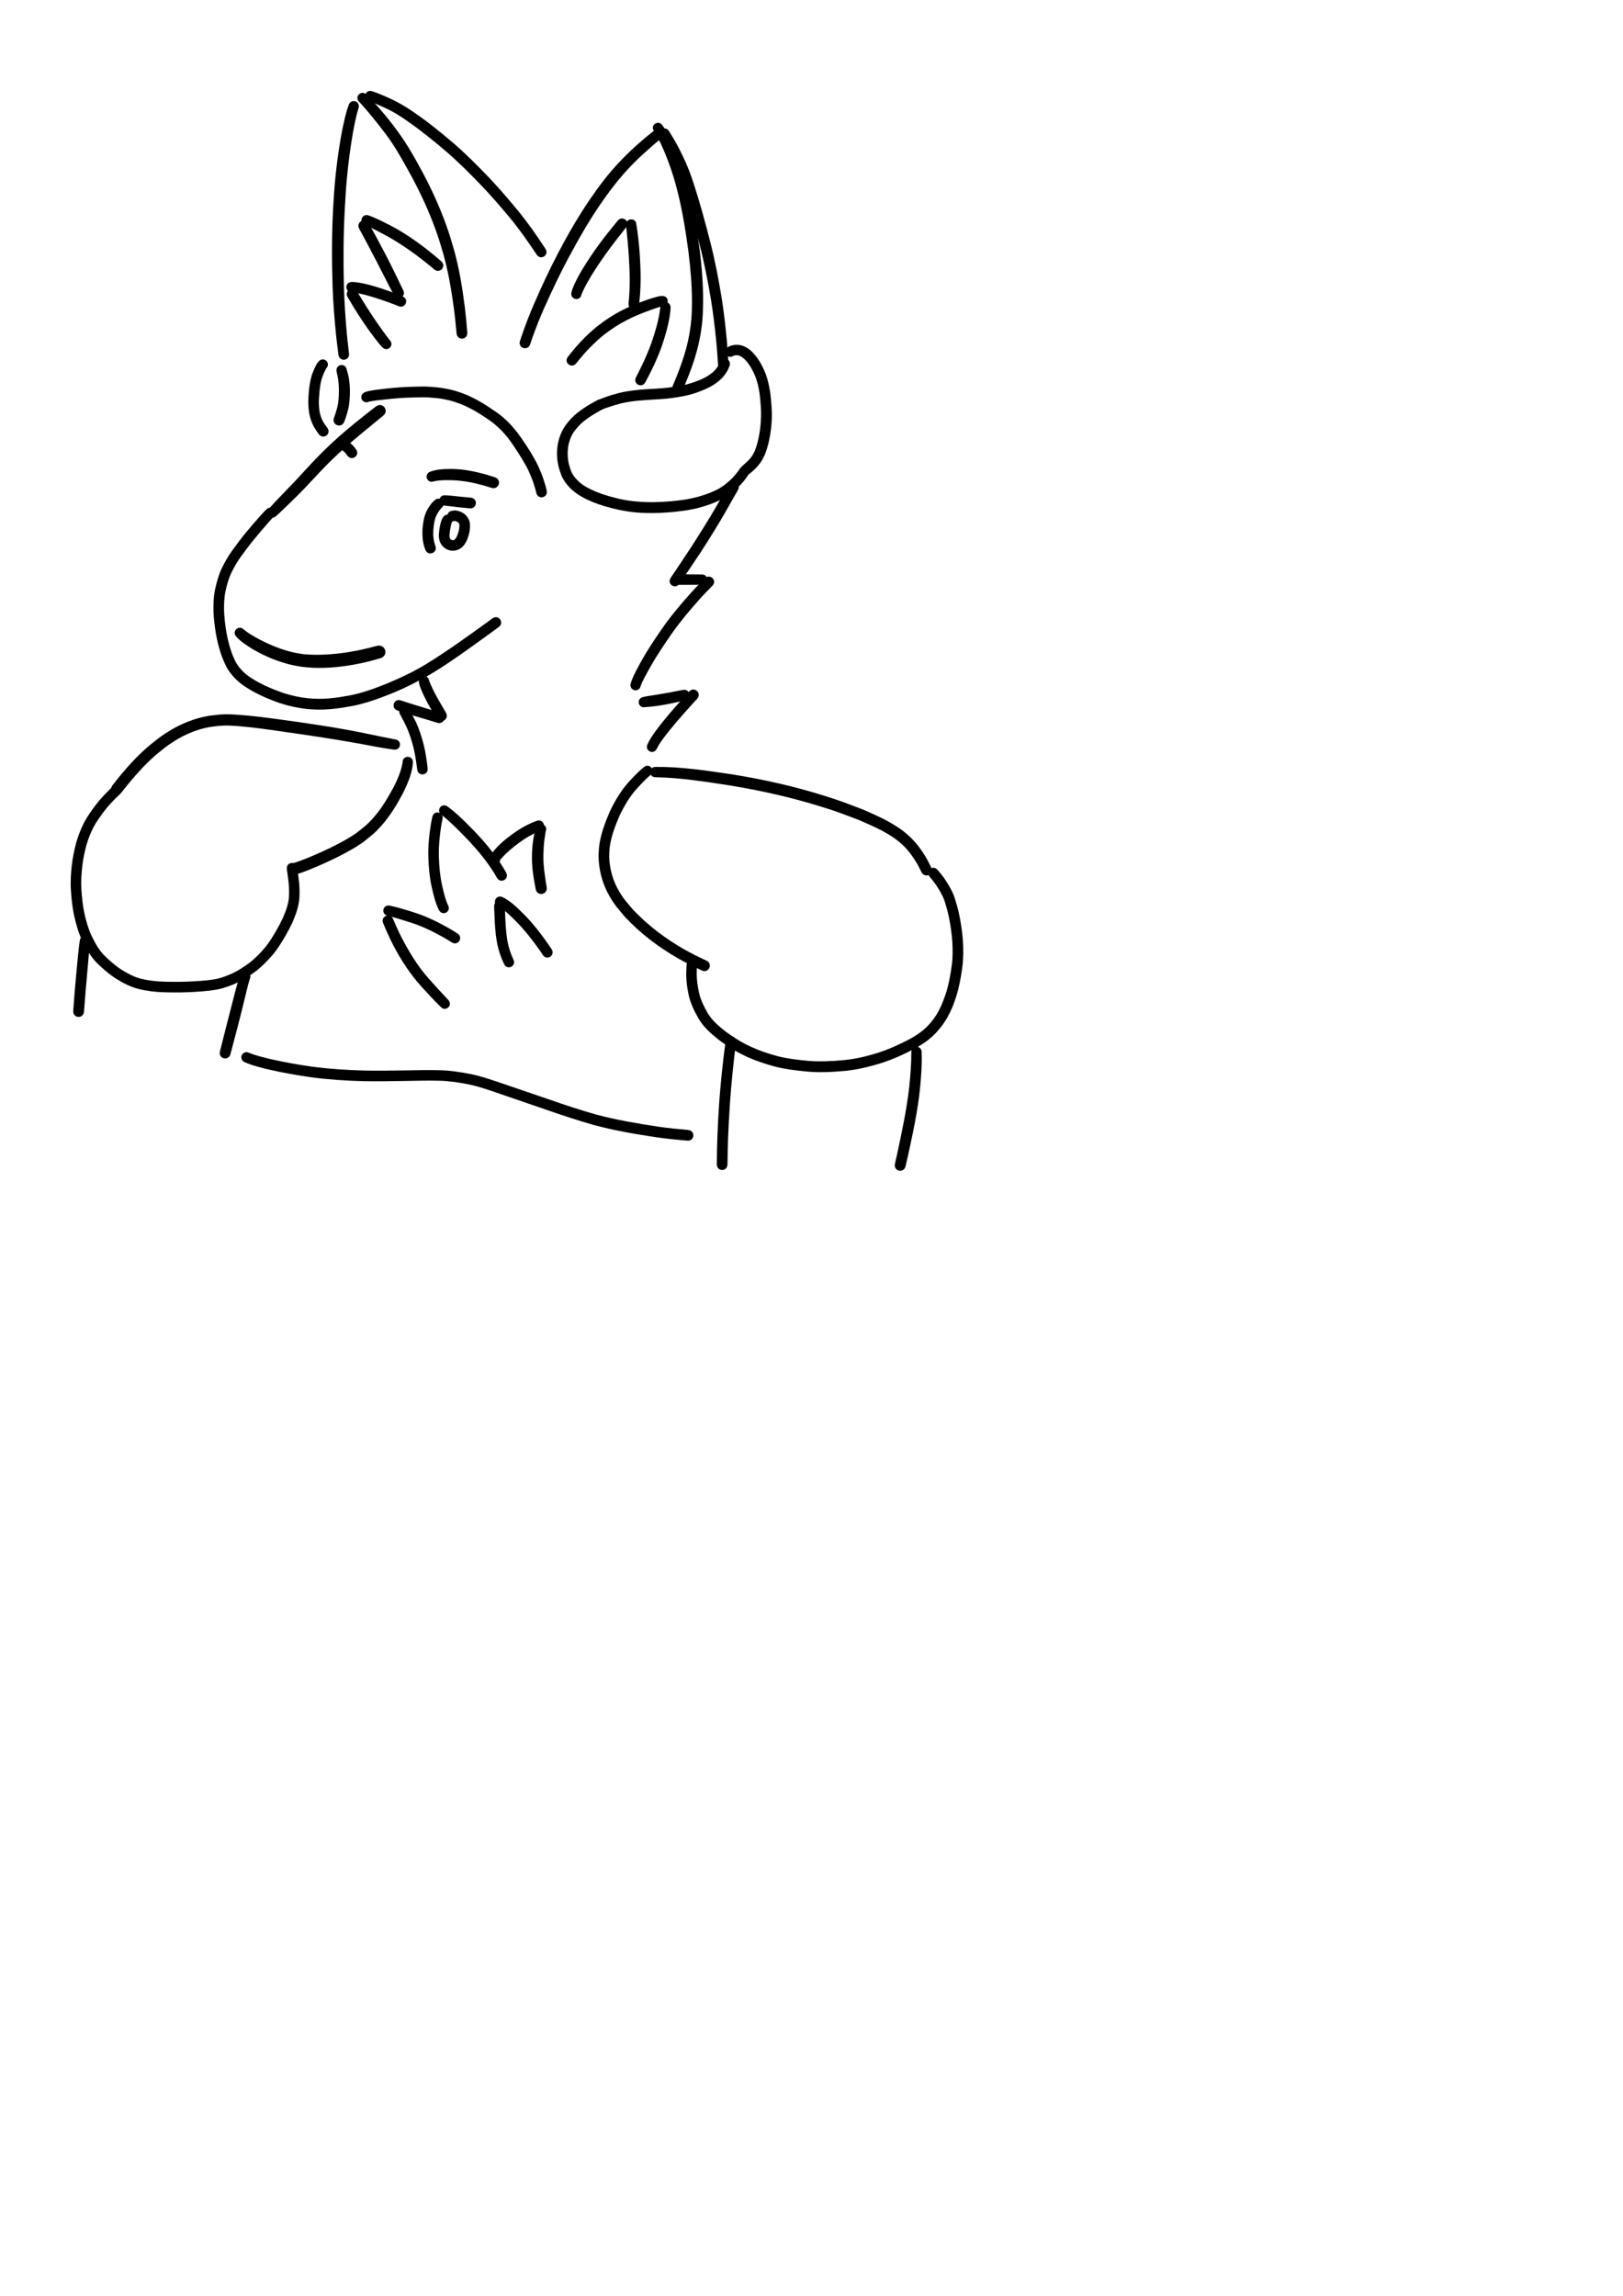 <?xml version="1.0" encoding="UTF-8" standalone="no"?>
<!-- Created with Inkscape (http://www.inkscape.org/) -->

<svg
   width="210mm"
   height="297mm"
   viewBox="0 0 210 297"
   version="1.1"
   id="svg1"
   inkscape:version="1.3.2 (091e20e, 2023-11-25, custom)"
   sodipodi:docname="proto.svg"
   xmlns:inkscape="http://www.inkscape.org/namespaces/inkscape"
   xmlns:sodipodi="http://sodipodi.sourceforge.net/DTD/sodipodi-0.dtd"
   xmlns:xlink="http://www.w3.org/1999/xlink"
   xmlns="http://www.w3.org/2000/svg"
   xmlns:svg="http://www.w3.org/2000/svg">
  <sodipodi:namedview
     id="namedview1"
     pagecolor="#ffffff"
     bordercolor="#000000"
     borderopacity="0.25"
     inkscape:showpageshadow="2"
     inkscape:pageopacity="0.0"
     inkscape:pagecheckerboard="0"
     inkscape:deskcolor="#d1d1d1"
     inkscape:document-units="mm"
     inkscape:zoom="3.0039562"
     inkscape:cx="213.55172"
     inkscape:cy="255.8293"
     inkscape:window-width="1920"
     inkscape:window-height="1051"
     inkscape:window-x="-9"
     inkscape:window-y="-9"
     inkscape:window-maximized="1"
     inkscape:current-layer="g5"
     showgrid="false" />
    <g
       inkscape:label="base"
       inkscape:groupmode="layer"
       id="proto-base"
       style="display:inline"
       sodipodi:insensitive="true">
      <path
         style="stroke-width:5.292;stroke-linecap:round;stroke-linejoin:round;-inkscape-stroke:none;paint-order:stroke fill markers"
         id="path1"
         d="m 34.509,65.862 c -0.329,0.314 -0.632,0.655 -0.937,0.992 -0.583,0.653 -1.154,1.318 -1.712,1.993 -0.622,0.75 -1.205,1.531 -1.774,2.322 -0.544,0.741 -0.998,1.538 -1.396,2.365 -0.39,0.83 -0.642,1.711 -0.837,2.605 -0.216,0.963 -0.249,1.946 -0.232,2.928 0.03,0.969 0.155,1.931 0.311,2.887 0.142,0.827 0.343,1.641 0.595,2.442 0.205,0.637 0.462,1.253 0.761,1.851 0.314,0.621 0.767,1.149 1.251,1.641 0.66,0.654 1.454,1.135 2.256,1.593 1.104,0.606 2.269,1.085 3.458,1.494 1.128,0.365 2.29,0.622 3.47,0.742 0.252,0.026 0.506,0.039 0.759,0.059 1.639,0.099 3.266,-0.11 4.874,-0.401 1.781,-0.322 3.485,-0.935 5.163,-1.6 1.758,-0.709 3.444,-1.555 5.089,-2.494 1.602,-0.945 3.131,-2.005 4.651,-3.074 1.126,-0.806 2.254,-1.611 3.372,-2.428 0.61,-0.453 0.312,-0.231 0.896,-0.665 0.784,-0.578 -0.033,-1.687 -0.818,-1.109 v 0 c -0.586,0.428 -0.288,0.21 -0.894,0.655 -1.114,0.808 -2.239,1.601 -3.363,2.395 -1.491,1.037 -2.989,2.068 -4.549,2.999 -0.689,0.397 -0.855,0.503 -1.555,0.864 -1.095,0.563 -2.221,1.063 -3.355,1.541 -1.588,0.635 -3.199,1.23 -4.889,1.535 -1.491,0.272 -2.998,0.475 -4.518,0.391 -0.23,-0.017 -0.461,-0.028 -0.69,-0.05 C 38.81,90.227 37.74,89.994 36.702,89.661 35.592,89.284 34.507,88.838 33.473,88.282 32.777,87.892 32.081,87.492 31.505,86.931 31.117,86.543 30.749,86.129 30.497,85.636 30.229,85.106 30.008,84.554 29.826,83.988 29.596,83.249 29.414,82.498 29.282,81.735 c -0.143,-0.892 -0.255,-1.79 -0.287,-2.694 -0.018,-0.877 0.001,-1.755 0.196,-2.615 0.167,-0.789 0.39,-1.566 0.733,-2.299 0.362,-0.755 0.775,-1.482 1.273,-2.155 0.554,-0.765 1.121,-1.521 1.722,-2.251 0.545,-0.663 1.102,-1.316 1.666,-1.961 0.261,-0.297 0.528,-0.59 0.789,-0.887 0.714,-0.612 -0.152,-1.622 -0.866,-1.01 z" />
      <path
         style="stroke-width:5.292;stroke-linecap:round;stroke-linejoin:round;-inkscape-stroke:none;paint-order:stroke fill markers"
         id="path2"
         d="m 77.466,51.726 c -0.36,0.133 -0.695,0.326 -1.029,0.514 -0.613,0.342 -1.188,0.745 -1.742,1.174 -0.59,0.464 -1.067,0.999 -1.512,1.6 -0.354,0.496 -0.623,1.047 -0.806,1.627 -0.038,0.121 -0.069,0.244 -0.104,0.367 -0.154,0.628 -0.22,1.276 -0.195,1.922 0.005,0.13 0.017,0.259 0.025,0.388 0.055,0.737 0.256,1.445 0.519,2.132 0.25,0.608 0.624,1.151 1.081,1.621 0.099,0.102 0.205,0.197 0.307,0.296 0.481,0.426 1.02,0.781 1.589,1.078 0.389,0.203 0.583,0.28 0.987,0.457 1.077,0.453 2.205,0.762 3.342,1.022 0.773,0.167 1.555,0.292 2.343,0.365 0.551,0.05 0.713,0.05 1.266,0.072 1.226,0.044 2.452,-0.029 3.673,-0.138 0.794,-0.081 1.587,-0.18 2.369,-0.34 0.494,-0.101 0.63,-0.143 1.115,-0.268 0.811,-0.234 1.613,-0.512 2.376,-0.874 0.141,-0.067 0.28,-0.141 0.419,-0.212 0.772,-0.391 1.438,-0.942 2.06,-1.537 0.444,-0.435 0.837,-0.917 1.189,-1.428 0.042,-0.066 0.085,-0.133 0.127,-0.199 0.519,-0.806 -0.621,-1.54 -1.14,-0.734 v 0 c -0.034,0.053 -0.069,0.105 -0.103,0.158 -0.303,0.433 -0.645,0.838 -1.023,1.207 -0.525,0.499 -1.085,0.968 -1.736,1.297 -0.119,0.06 -0.236,0.124 -0.356,0.181 -0.694,0.328 -1.427,0.572 -2.163,0.786 -0.453,0.117 -0.56,0.15 -1.022,0.244 -0.739,0.15 -1.487,0.244 -2.237,0.319 -1.161,0.103 -2.326,0.175 -3.492,0.131 -1.126,-0.044 -2.251,-0.141 -3.351,-0.395 -1.053,-0.242 -2.098,-0.529 -3.1,-0.938 -0.775,-0.332 -1.544,-0.692 -2.183,-1.252 -0.444,-0.415 -0.825,-0.836 -1.058,-1.408 -0.215,-0.56 -0.381,-1.136 -0.427,-1.736 -0.045,-0.62 -0.031,-1.242 0.121,-1.849 0.149,-0.549 0.347,-1.085 0.689,-1.546 0.363,-0.491 0.766,-0.949 1.247,-1.329 0.508,-0.39 1.033,-0.757 1.587,-1.079 0.253,-0.15 0.509,-0.295 0.767,-0.434 0.892,-0.297 0.472,-1.559 -0.421,-1.262 z" />
      <path
         style="stroke-width:5.292;stroke-linecap:round;stroke-linejoin:round;-inkscape-stroke:none;paint-order:stroke fill markers"
         id="path4"
         d="m 84.956,16.683 c -0.919,0.643 -1.763,1.383 -2.602,2.124 -1.523,1.359 -2.927,2.846 -4.185,4.453 -0.322,0.411 -0.628,0.834 -0.942,1.251 -1.272,1.761 -2.438,3.597 -3.516,5.482 -0.645,1.127 -0.892,1.612 -1.497,2.749 -1.124,2.138 -2.14,4.33 -3.104,6.545 -0.603,1.378 -1.135,2.785 -1.627,4.206 -0.067,0.201 -0.134,0.402 -0.201,0.603 -0.31,0.93 1.005,1.369 1.315,0.439 v 0 c 0.065,-0.195 0.13,-0.39 0.195,-0.585 0.487,-1.383 1.017,-2.752 1.617,-4.091 0.968,-2.172 1.985,-4.323 3.103,-6.423 1.488,-2.772 3.04,-5.493 4.894,-8.042 0.3,-0.404 0.593,-0.813 0.9,-1.212 1.2,-1.556 2.532,-3.005 3.989,-4.324 0.81,-0.736 1.633,-1.457 2.492,-2.136 0.735,-0.588 -0.097,-1.628 -0.832,-1.04 z" />
      <path
         style="stroke-width:5.292;stroke-linecap:round;stroke-linejoin:round;-inkscape-stroke:none;paint-order:stroke fill markers"
         id="path5"
         d="m 84.598,16.939 c 0.328,0.51 0.611,1.044 0.88,1.587 0.638,1.381 1.189,2.807 1.638,4.26 0.118,0.38 0.22,0.765 0.33,1.147 0.77,2.79 1.226,5.651 1.619,8.514 0.277,2.204 0.469,4.424 0.468,6.647 -1.8e-4,0.374 -0.015,0.748 -0.022,1.122 -0.037,1.338 -0.213,2.669 -0.508,3.974 -0.176,0.778 -0.25,0.998 -0.468,1.757 -0.432,1.389 -0.959,2.747 -1.54,4.08 -0.251,1.326 1.247,0.667 1.266,0.559 0.619,-1.386 1.179,-2.798 1.633,-4.247 0.232,-0.802 0.313,-1.038 0.501,-1.861 0.317,-1.389 0.505,-2.806 0.553,-4.23 0.009,-0.392 0.026,-0.783 0.028,-1.175 0.013,-2.282 -0.171,-4.562 -0.452,-6.825 -0.401,-2.935 -0.875,-5.868 -1.692,-8.721 -0.119,-0.4 -0.232,-0.801 -0.358,-1.199 -0.483,-1.514 -1.062,-3.003 -1.761,-4.431 -0.299,-0.572 -0.612,-1.136 -0.985,-1.663 -0.498,-0.798 -1.626,-0.093 -1.128,0.705 z"
         sodipodi:nodetypes="scsccscsccccscsccsccss" />
      <path
         style="stroke-width:5.292;stroke-linecap:round;stroke-linejoin:round;-inkscape-stroke:none;paint-order:stroke fill markers"
         id="path6"
         d="m 46.473,13.178 c 0.6,0.617 1.144,1.286 1.694,1.947 0.236,0.292 0.474,0.583 0.707,0.877 0.536,0.679 1.216,1.557 1.696,2.267 1.032,1.527 1.909,3.146 2.789,4.762 1.145,2.144 2.16,4.359 2.988,6.644 0.48,1.324 0.569,1.69 0.968,3.021 0.684,2.368 1.086,4.802 1.418,7.24 0.14,1.061 0.244,2.127 0.342,3.193 0.085,0.981 1.472,0.861 1.388,-0.12 v 0 c -0.088,-1.088 -0.184,-2.175 -0.318,-3.259 -0.32,-2.517 -0.722,-5.029 -1.415,-7.474 -0.403,-1.369 -0.5,-1.771 -0.987,-3.133 C 56.9,26.791 55.862,24.511 54.686,22.307 53.915,20.899 53.595,20.269 52.749,18.912 51.712,17.248 50.526,15.687 49.241,14.207 48.651,13.534 48.07,12.847 47.413,12.237 46.748,11.572 45.808,12.512 46.473,13.178 Z" />
      <path
         style="stroke-width:5.292;stroke-linecap:round;stroke-linejoin:round;-inkscape-stroke:none;paint-order:stroke fill markers"
         id="path7"
         d="m 45.133,13.551 c -0.409,1.083 -0.63,2.231 -0.87,3.361 -0.501,2.642 -0.837,5.315 -1.034,7.996 -0.048,0.653 -0.081,1.306 -0.121,1.96 -0.189,3.406 -0.184,6.817 -0.073,10.225 0.076,2.119 0.243,4.234 0.457,6.343 0.088,0.82 0.195,1.637 0.3,2.455 0.119,0.966 1.485,0.798 1.366,-0.168 v 0 c -0.095,-0.807 -0.191,-1.613 -0.269,-2.421 -0.188,-2.079 -0.332,-4.163 -0.392,-6.251 -0.084,-3.364 -0.067,-6.73 0.12,-10.091 0.087,-1.465 0.128,-2.349 0.26,-3.806 0.181,-1.995 0.447,-3.984 0.782,-5.959 0.205,-1.069 0.398,-2.147 0.723,-3.188 0.322,-0.884 -0.929,-1.339 -1.251,-0.455 z" />
      <path
         style="stroke-width:5.292;stroke-linecap:round;stroke-linejoin:round;-inkscape-stroke:none;paint-order:stroke fill markers"
         id="path8"
         d="m 47.73,13.068 c 0.554,0.207 1.096,0.442 1.636,0.683 0.682,0.302 1.353,0.633 1.991,1.02 0.543,0.329 0.851,0.551 1.385,0.915 1.753,1.22 3.413,2.568 5.036,3.954 1.575,1.364 3.05,2.837 4.49,4.341 1.166,1.217 2.274,2.487 3.356,3.778 0.796,0.934 1.54,1.908 2.252,2.906 0.54,0.745 1.051,1.511 1.563,2.276 0.532,0.803 1.668,0.051 1.136,-0.752 v 0 c -0.513,-0.783 -1.027,-1.565 -1.574,-2.325 -0.731,-1.028 -1.492,-2.034 -2.303,-3 -1.096,-1.321 -2.219,-2.619 -3.402,-3.864 -1.47,-1.543 -2.976,-3.054 -4.588,-4.45 -1.665,-1.421 -3.366,-2.804 -5.177,-4.037 -0.26,-0.173 -0.516,-0.35 -0.779,-0.518 -0.902,-0.577 -1.85,-1.08 -2.835,-1.499 -0.58,-0.251 -1.163,-0.5 -1.765,-0.692 -0.894,-0.298 -1.315,0.966 -0.421,1.264 z" />
      <path
         style="stroke-width:5.292;stroke-linecap:round;stroke-linejoin:round;-inkscape-stroke:none;paint-order:stroke fill markers"
         id="path9"
         d="m 41.255,46.725 c -0.252,0.272 -0.411,0.613 -0.567,0.946 -0.166,0.37 -0.315,0.75 -0.423,1.142 -0.086,0.314 -0.102,0.429 -0.163,0.749 -0.118,0.672 -0.171,1.353 -0.201,2.035 -0.027,0.55 0.007,1.099 0.074,1.644 0.071,0.545 0.233,1.069 0.446,1.575 0.21,0.489 0.515,0.925 0.83,1.35 0.576,0.777 1.674,-0.038 1.098,-0.814 v 0 c -0.252,-0.34 -0.505,-0.682 -0.678,-1.071 -0.169,-0.385 -0.288,-0.789 -0.347,-1.206 -0.058,-0.469 -0.086,-0.942 -0.059,-1.414 0.03,-0.618 0.084,-1.235 0.187,-1.845 0.039,-0.214 0.068,-0.395 0.122,-0.605 0.086,-0.334 0.213,-0.657 0.348,-0.975 0.086,-0.194 0.184,-0.401 0.284,-0.58 0.658,-0.673 -0.295,-1.603 -0.952,-0.93 z" />
      <path
         style="stroke-width:5.292;stroke-linecap:round;stroke-linejoin:round;-inkscape-stroke:none;paint-order:stroke fill markers"
         id="path10"
         d="m 43.541,48.018 c 0.049,0.318 0.146,0.627 0.197,0.945 0.018,0.112 0.028,0.224 0.042,0.336 0.014,0.137 0.033,0.273 0.042,0.411 0.046,0.653 0.034,1.318 -0.021,1.97 -0.014,0.164 -0.035,0.328 -0.053,0.492 -0.102,0.647 -0.317,1.266 -0.534,1.88 -0.339,0.948 1.001,1.428 1.341,0.48 v 0 c 0.26,-0.719 0.509,-1.446 0.613,-2.208 0.02,-0.185 0.044,-0.37 0.06,-0.555 0.076,-0.893 0.067,-1.797 -0.063,-2.684 -0.026,-0.142 -0.047,-0.285 -0.076,-0.426 -0.023,-0.11 -0.103,-0.416 -0.136,-0.537 -0.006,-0.022 -0.059,-0.242 -0.09,-0.284 -0.128,-0.933 -1.448,-0.752 -1.32,0.181 z" />
      <path
         style="stroke-width:5.292;stroke-linecap:round;stroke-linejoin:round;-inkscape-stroke:none;paint-order:stroke fill markers"
         id="path11"
         d="m 35.713,66.767 c 0.331,-0.274 0.636,-0.579 0.945,-0.877 0.727,-0.705 1.462,-1.401 2.173,-2.122 0.184,-0.186 0.365,-0.375 0.547,-0.562 0.97,-1.013 1.906,-2.059 2.892,-3.057 0.206,-0.209 0.416,-0.413 0.624,-0.62 1.343,-1.314 2.775,-2.532 4.22,-3.731 0.819,-0.676 1.641,-1.349 2.463,-2.021 0.839,-0.667 -0.104,-1.852 -0.943,-1.186 v 0 c -0.848,0.655 -1.692,1.314 -2.524,1.989 -0.62,0.508 -0.862,0.7 -1.475,1.224 -0.98,0.838 -1.933,1.709 -2.849,2.617 -0.213,0.214 -0.429,0.427 -0.64,0.643 -0.982,1.004 -1.915,2.054 -2.876,3.079 -0.872,0.921 -1.761,1.826 -2.635,2.745 -0.276,0.298 -0.55,0.597 -0.823,0.897 -0.695,0.637 0.206,1.619 0.9,0.982 z" />
      <path
         style="stroke-width:5.292;stroke-linecap:round;stroke-linejoin:round;-inkscape-stroke:none;paint-order:stroke fill markers"
         id="path19"
         d="m 85.42,17.644 c 0.369,0.633 0.734,1.267 1.078,1.914 0.449,0.897 0.891,1.799 1.261,2.732 0.287,0.724 0.395,1.079 0.648,1.832 0.794,2.481 1.465,4.998 2.113,7.52 0.613,2.371 1.08,4.776 1.482,7.191 0.274,1.689 0.476,3.389 0.651,5.09 0.106,1.063 0.182,2.129 0.245,3.195 0.054,0.958 1.408,0.882 1.354,-0.076 v 0 c -0.058,-1.086 -0.13,-2.172 -0.232,-3.255 -0.167,-1.732 -0.364,-3.462 -0.636,-5.181 -0.399,-2.458 -0.867,-4.904 -1.487,-7.317 -0.655,-2.558 -1.345,-5.108 -2.166,-7.618 -0.276,-0.801 -0.385,-1.152 -0.696,-1.924 -0.392,-0.969 -0.855,-1.908 -1.331,-2.838 -0.354,-0.648 -0.722,-1.288 -1.119,-1.911 -0.457,-0.822 -1.62,-0.176 -1.163,0.646 z" />
      <path
         style="stroke-width:5.292;stroke-linecap:round;stroke-linejoin:round;-inkscape-stroke:none;paint-order:stroke fill markers"
         id="path20"
         d="m 77.845,52.977 c 0.275,-0.09 0.548,-0.186 0.822,-0.282 0.539,-0.19 1.086,-0.354 1.639,-0.495 0.747,-0.19 1.511,-0.29 2.276,-0.37 0.95,-0.088 1.904,-0.132 2.856,-0.194 1.035,-0.062 2.061,-0.207 3.078,-0.405 0.945,-0.18 1.854,-0.496 2.734,-0.877 0.448,-0.207 0.887,-0.437 1.295,-0.716 0.235,-0.16 0.299,-0.22 0.517,-0.396 0.426,-0.358 0.77,-0.791 1.05,-1.269 0.11,-0.198 0.194,-0.409 0.276,-0.619 0.349,-0.89 -0.909,-1.383 -1.258,-0.494 v 0 c -0.059,0.148 -0.117,0.297 -0.193,0.437 -0.188,0.338 -0.443,0.632 -0.735,0.885 -0.455,0.37 -0.957,0.671 -1.497,0.903 -0.792,0.338 -1.608,0.617 -2.456,0.777 -0.958,0.187 -1.925,0.325 -2.9,0.386 -0.973,0.061 -1.947,0.107 -2.917,0.204 -0.831,0.094 -1.662,0.208 -2.473,0.42 -0.591,0.157 -1.177,0.334 -1.75,0.548 -0.262,0.096 -0.526,0.19 -0.785,0.296 -0.892,0.297 -0.472,1.559 0.421,1.262 z" />
      <path
         style="stroke-width:5.292;stroke-linecap:round;stroke-linejoin:round;-inkscape-stroke:none;paint-order:stroke fill markers"
         id="path21"
         d="m 94.894,46.032 c 0.125,-0.058 0.263,-0.068 0.399,-0.079 0.26,-0.014 0.481,0.093 0.696,0.227 0.368,0.244 0.643,0.594 0.9,0.947 0.316,0.442 0.558,0.926 0.777,1.421 0.238,0.536 0.376,1.105 0.498,1.677 0.154,0.744 0.212,1.503 0.266,2.26 0.089,0.935 0.038,1.871 -0.054,2.803 -0.079,0.635 -0.185,1.269 -0.343,1.89 -0.087,0.342 -0.145,0.505 -0.253,0.839 -0.164,0.499 -0.427,0.953 -0.769,1.351 -0.188,0.219 -0.354,0.364 -0.564,0.561 -0.1,0.086 -0.2,0.171 -0.299,0.257 -0.744,0.636 0.156,1.688 0.9,1.052 v 0 c 0.117,-0.1 0.234,-0.199 0.351,-0.299 0.298,-0.281 0.447,-0.406 0.714,-0.725 0.439,-0.524 0.772,-1.122 0.99,-1.769 0.135,-0.417 0.176,-0.522 0.287,-0.951 0.175,-0.679 0.295,-1.372 0.377,-2.068 0.043,-0.443 0.066,-0.618 0.087,-1.064 0.032,-0.66 0.012,-1.32 -0.039,-1.978 -0.063,-0.82 -0.137,-1.641 -0.308,-2.448 -0.144,-0.662 -0.313,-1.32 -0.59,-1.941 -0.26,-0.585 -0.55,-1.156 -0.926,-1.676 -0.371,-0.501 -0.78,-0.981 -1.318,-1.311 -0.087,-0.049 -0.171,-0.102 -0.26,-0.146 -0.391,-0.194 -0.82,-0.28 -1.255,-0.25 -0.342,0.039 -0.684,0.104 -0.977,0.298 -0.794,0.505 -0.08,1.629 0.715,1.123 z" />
      <path
         style="stroke-width:5.292;stroke-linecap:round;stroke-linejoin:round;-inkscape-stroke:none;paint-order:stroke fill markers"
         id="path22"
         d="m 47.732,51.966 c 0.118,-0.027 0.237,-0.051 0.356,-0.074 0.347,-0.066 0.698,-0.101 1.049,-0.14 0.571,-0.064 1.142,-0.125 1.714,-0.181 0.605,-0.061 1.212,-0.096 1.819,-0.124 0.645,-0.029 1.29,-0.042 1.935,-0.049 0.609,-0.01 1.216,0.034 1.821,0.097 0.572,0.054 1.137,0.161 1.696,0.293 0.535,0.126 1.053,0.31 1.564,0.509 0.489,0.196 0.959,0.434 1.424,0.68 0.437,0.231 0.857,0.492 1.273,0.756 0.377,0.245 0.749,0.498 1.118,0.757 0.415,0.289 0.787,0.633 1.155,0.979 0.403,0.376 0.757,0.798 1.099,1.228 0.396,0.511 0.754,1.051 1.107,1.592 0.404,0.613 0.784,1.241 1.147,1.878 0.295,0.514 0.533,1.057 0.754,1.606 0.202,0.497 0.366,1.007 0.512,1.522 0.082,0.317 0.043,0.16 0.119,0.473 0.225,0.946 1.563,0.627 1.338,-0.318 v 0 c -0.082,-0.349 -0.039,-0.173 -0.13,-0.529 -0.158,-0.563 -0.337,-1.12 -0.555,-1.664 -0.242,-0.606 -0.505,-1.203 -0.824,-1.773 -0.372,-0.67 -0.766,-1.326 -1.194,-1.962 -0.38,-0.575 -0.767,-1.146 -1.193,-1.688 -0.386,-0.481 -0.784,-0.952 -1.234,-1.376 -0.416,-0.389 -0.846,-0.765 -1.315,-1.09 -0.385,-0.27 -0.772,-0.535 -1.165,-0.793 -0.447,-0.287 -0.898,-0.567 -1.367,-0.817 -0.511,-0.272 -1.03,-0.533 -1.568,-0.748 -0.572,-0.224 -1.151,-0.43 -1.75,-0.571 -0.616,-0.144 -1.238,-0.261 -1.868,-0.324 -0.657,-0.069 -1.316,-0.117 -1.977,-0.106 -0.663,0.005 -1.326,0.021 -1.988,0.051 -0.631,0.031 -1.261,0.07 -1.89,0.132 -0.582,0.058 -1.163,0.123 -1.743,0.198 -0.39,0.051 -0.781,0.099 -1.165,0.181 -0.214,0.049 -0.433,0.091 -0.633,0.186 -0.855,0.395 -0.297,1.604 0.558,1.209 z" />
      <path
         style="stroke-width:5.292;stroke-linecap:round;stroke-linejoin:round;-inkscape-stroke:none;paint-order:stroke fill markers"
         id="path26"
         d="m 84.977,96.867 c 0.245,-0.529 0.594,-0.997 0.937,-1.465 1.123,-1.481 2.36,-2.871 3.603,-4.251 0.227,-0.248 0.454,-0.497 0.681,-0.745 0.667,-0.727 -0.362,-1.67 -1.029,-0.943 v 0 c -0.23,0.251 -0.461,0.502 -0.691,0.752 -1.277,1.417 -2.543,2.849 -3.671,4.39 -0.376,0.532 -0.759,1.067 -1.02,1.667 -0.421,0.842 0.769,1.437 1.19,0.595 z" />
      <path
         style="stroke-width:5.292;stroke-linecap:round;stroke-linejoin:round;-inkscape-stroke:none;paint-order:stroke fill markers"
         id="path28"
         d="m 82.901,88.728 c 0.234,-0.643 0.581,-1.246 0.907,-1.847 0.963,-1.769 2.084,-3.444 3.236,-5.093 1.065,-1.495 2.252,-2.896 3.471,-4.267 0.531,-0.597 1.093,-1.165 1.654,-1.735 0.678,-0.683 -0.288,-1.642 -0.966,-0.959 v 0 c -0.582,0.582 -1.164,1.163 -1.715,1.773 -1.264,1.404 -2.492,2.844 -3.589,4.385 -1.187,1.694 -2.34,3.419 -3.306,5.251 -0.373,0.718 -0.786,1.443 -0.996,2.23 -0.184,0.922 1.12,1.183 1.305,0.261 z" />
      <path
         style="stroke-width:5.292;stroke-linecap:round;stroke-linejoin:round;-inkscape-stroke:none;paint-order:stroke fill markers"
         id="path29"
         d="m 90.812,74.312 c -0.618,-0.01 -1.236,-0.013 -1.854,-0.015 -0.695,-0.001 -0.347,-7.94e-4 -1.042,-7.94e-4 -0.963,0 -0.963,1.362 0,1.362 v 0 c 0.694,1.6e-5 0.347,2.65e-4 1.042,-7.93e-4 0.618,-0.002 1.236,-0.005 1.854,-0.015 0.941,0 0.941,-1.33 0,-1.33 z" />
      <path
         style="stroke-width:5.292;stroke-linecap:round;stroke-linejoin:round;-inkscape-stroke:none;paint-order:stroke fill markers"
         id="path30"
         d="m 94.329,62.727 c -0.584,0.921 -1.12,1.872 -1.664,2.818 -1.027,1.767 -2.118,3.496 -3.223,5.215 -0.871,1.339 -1.773,2.658 -2.659,3.986 -0.54,0.804 0.597,1.568 1.137,0.764 v 0 c 0.9,-1.33 1.814,-2.651 2.694,-3.995 1.122,-1.738 2.229,-3.486 3.253,-5.283 0.542,-0.956 1.08,-1.915 1.629,-2.867 0.451,-0.826 -0.718,-1.464 -1.169,-0.637 z" />
      <path
         style="stroke-width:5.292;stroke-linecap:round;stroke-linejoin:round;-inkscape-stroke:none;paint-order:stroke fill markers"
         id="path31"
         d="m 56.992,92.237 c -0.781,-0.279 -1.577,-0.517 -2.371,-0.756 -0.922,-0.276 -1.838,-0.568 -2.751,-0.869 -0.923,-0.305 -1.354,1.001 -0.431,1.305 v 0 c 0.926,0.307 1.855,0.605 2.792,0.879 0.782,0.229 1.564,0.46 2.342,0.703 0.892,0.297 1.313,-0.964 0.421,-1.262 z" />
      <path
         style="stroke-width:5.292;stroke-linecap:round;stroke-linejoin:round;-inkscape-stroke:none;paint-order:stroke fill markers"
         id="path32"
         d="m 54.201,88.163 c 0.002,0.042 0.002,0.084 0.007,0.125 0.04,0.325 0.176,0.636 0.294,0.937 0.255,0.624 0.558,1.228 0.877,1.822 0.349,0.634 0.728,1.251 1.105,1.868 0.508,0.856 1.718,0.137 1.21,-0.719 v 0 c -0.353,-0.613 -0.712,-1.223 -1.062,-1.837 -0.305,-0.544 -0.592,-1.097 -0.845,-1.667 -0.072,-0.164 -0.145,-0.328 -0.212,-0.494 -0.011,-0.027 -0.018,-0.055 -0.031,-0.081 -0.002,-0.003 -0.009,-0.004 -0.01,-0.001 -0.004,0.015 -0.002,0.031 -0.003,0.046 0,-0.941 -1.33,-0.941 -1.33,0 z" />
      <path
         style="stroke-width:5.292;stroke-linecap:round;stroke-linejoin:round;-inkscape-stroke:none;paint-order:stroke fill markers"
         id="path33"
         d="m 51.757,92.405 c 0.305,0.548 0.596,1.103 0.86,1.672 0.383,0.861 0.66,1.761 0.893,2.672 0.196,0.808 0.32,1.631 0.429,2.454 0.014,0.113 0.028,0.226 0.041,0.339 0.113,0.955 1.464,0.795 1.351,-0.16 v 0 c -0.014,-0.118 -0.027,-0.236 -0.041,-0.354 -0.111,-0.879 -0.241,-1.757 -0.451,-2.619 -0.254,-0.995 -0.555,-1.98 -0.983,-2.917 -0.281,-0.587 -0.58,-1.167 -0.927,-1.719 -0.447,-0.829 -1.619,-0.198 -1.173,0.631 z" />
      <path
         style="stroke-width:5.292;stroke-linecap:round;stroke-linejoin:round;-inkscape-stroke:none;paint-order:stroke fill markers"
         id="path35"
         d="m 50.425,43.998 c -0.331,-0.401 -0.631,-0.826 -0.935,-1.247 -0.877,-1.203 -1.69,-2.45 -2.479,-3.713 -0.536,-0.881 -0.274,-0.445 -0.788,-1.308 -0.513,-0.869 -1.743,-0.143 -1.23,0.726 v 0 c 0.519,0.886 0.253,0.439 0.798,1.343 0.809,1.296 1.648,2.574 2.579,3.787 0.356,0.462 0.703,0.936 1.113,1.353 0.666,0.666 1.607,-0.276 0.941,-0.941 z" />
      <path
         style="stroke-width:5.292;stroke-linecap:round;stroke-linejoin:round;-inkscape-stroke:none;paint-order:stroke fill markers"
         id="path36"
         d="m 45.519,37.808 c 0.331,0.018 0.656,0.096 0.98,0.163 0.88,0.186 1.74,0.452 2.595,0.729 0.74,0.248 1.477,0.508 2.204,0.795 0.088,0.037 0.177,0.073 0.265,0.11 0.89,0.376 1.423,-0.883 0.532,-1.259 v 0 c -0.096,-0.041 -0.191,-0.082 -0.287,-0.123 -0.752,-0.306 -1.514,-0.585 -2.283,-0.844 -0.91,-0.298 -1.828,-0.58 -2.77,-0.759 -0.408,-0.07 -0.82,-0.15 -1.235,-0.141 -0.941,0 -0.941,1.33 0,1.33 z" />
      <path
         style="stroke-width:5.292;stroke-linecap:round;stroke-linejoin:round;-inkscape-stroke:none;paint-order:stroke fill markers"
         id="path37"
         d="m 52.177,37.561 c -0.372,-0.752 -0.731,-1.51 -1.096,-2.265 -0.745,-1.534 -1.535,-3.045 -2.346,-4.544 -0.333,-0.614 -0.674,-1.224 -1.014,-1.834 -0.481,-0.875 -1.719,-0.195 -1.238,0.68 v 0 c 0.33,0.61 0.661,1.22 0.987,1.832 0.793,1.492 1.571,2.993 2.335,4.501 0.382,0.748 0.749,1.505 1.181,2.226 0.421,0.842 1.612,0.247 1.191,-0.595 z" />
      <path
         style="stroke-width:5.292;stroke-linecap:round;stroke-linejoin:round;-inkscape-stroke:none;paint-order:stroke fill markers"
         id="path38"
         d="m 47.242,29.129 c 0.501,0.199 0.982,0.443 1.463,0.686 0.752,0.388 1.503,0.78 2.228,1.217 0.541,0.326 0.774,0.485 1.305,0.832 1.11,0.731 2.168,1.535 3.203,2.368 0.504,0.416 0.26,0.211 0.734,0.612 0.746,0.639 1.65,-0.416 0.904,-1.055 v 0 c -0.487,-0.423 -0.236,-0.208 -0.753,-0.644 -1.064,-0.877 -2.153,-1.724 -3.305,-2.483 -0.577,-0.375 -0.785,-0.519 -1.377,-0.868 -0.756,-0.445 -1.539,-0.842 -2.327,-1.227 -0.528,-0.252 -1.056,-0.508 -1.613,-0.69 -0.885,-0.326 -1.346,0.926 -0.461,1.252 z" />
      <path
         style="stroke-width:5.292;stroke-linecap:round;stroke-linejoin:round;-inkscape-stroke:none;paint-order:stroke fill markers"
         id="path48"
         d="m 85.693,38.283 c -0.338,0.003 -0.669,0.1 -0.991,0.192 -0.439,0.125 -0.451,0.135 -0.907,0.285 -0.932,0.325 -1.854,0.682 -2.746,1.105 -0.19,0.09 -0.378,0.187 -0.567,0.28 -1.061,0.534 -2.051,1.189 -2.996,1.906 -0.795,0.608 -1.518,1.301 -2.216,2.016 -0.51,0.524 -0.978,1.086 -1.439,1.652 -0.235,0.296 -0.121,0.152 -0.342,0.433 -0.6,0.753 0.464,1.602 1.065,0.849 v 0 c 0.22,-0.272 0.108,-0.134 0.335,-0.414 0.439,-0.531 0.885,-1.057 1.368,-1.548 0.657,-0.661 1.332,-1.306 2.074,-1.872 0.877,-0.662 1.797,-1.265 2.779,-1.76 0.173,-0.087 0.345,-0.177 0.52,-0.26 0.851,-0.405 1.732,-0.744 2.616,-1.068 0.478,-0.168 0.957,-0.34 1.448,-0.464 0.941,0 0.941,-1.331 0,-1.331 z" />
      <path
         style="stroke-width:5.292;stroke-linecap:round;stroke-linejoin:round;-inkscape-stroke:none;paint-order:stroke fill markers"
         id="path49"
         d="m 85.434,39.794 c -0.047,0.372 -0.107,0.742 -0.172,1.112 -0.178,0.917 -0.442,1.813 -0.722,2.702 -0.32,1.044 -0.743,2.049 -1.192,3.042 -0.336,0.723 -0.68,1.443 -1.052,2.148 -0.459,0.853 0.747,1.501 1.206,0.649 v 0 c 0.397,-0.727 0.766,-1.468 1.12,-2.217 0.479,-1.044 0.921,-2.104 1.258,-3.203 0.296,-0.952 0.567,-1.914 0.735,-2.899 0.069,-0.442 0.14,-0.887 0.151,-1.335 0,-0.942 -1.332,-0.942 -1.332,0 z" />
      <path
         style="stroke-width:5.292;stroke-linecap:round;stroke-linejoin:round;-inkscape-stroke:none;paint-order:stroke fill markers"
         id="path50"
         d="m 75.237,38.118 c 0.198,-0.544 0.476,-1.052 0.753,-1.559 0.694,-1.251 1.5,-2.437 2.322,-3.606 0.768,-1.074 1.578,-2.117 2.396,-3.153 0.098,-0.121 0.195,-0.243 0.293,-0.364 0.623,-0.761 -0.453,-1.642 -1.076,-0.881 v 0 c -0.103,0.123 -0.205,0.247 -0.308,0.37 -0.853,1.047 -1.695,2.105 -2.478,3.206 -0.854,1.22 -1.69,2.458 -2.39,3.774 -0.318,0.622 -0.649,1.251 -0.814,1.935 -0.197,0.921 1.105,1.2 1.302,0.279 z" />
      <path
         style="stroke-width:5.292;stroke-linecap:round;stroke-linejoin:round;-inkscape-stroke:none;paint-order:stroke fill markers"
         id="path51"
         d="m 81.012,29.082 c 0.045,0.682 0.128,1.363 0.191,2.044 0.135,1.422 0.225,2.847 0.264,4.275 0.025,1.044 7.93e-4,2.089 -0.073,3.13 -0.04,0.477 -0.019,0.245 -0.062,0.697 -0.099,0.965 1.266,1.105 1.365,0.14 v 0 c 0.052,-0.473 0.027,-0.229 0.076,-0.73 0.091,-1.088 0.132,-2.18 0.112,-3.272 -0.031,-1.466 -0.115,-2.929 -0.28,-4.387 -0.073,-0.635 -0.153,-1.268 -0.262,-1.898 0,-0.942 -1.332,-0.942 -1.332,0 z" />
      <path
         style="stroke-width:5.292;stroke-linecap:round;stroke-linejoin:round;-inkscape-stroke:none;paint-order:stroke fill markers"
         id="path54"
         d="m 51.134,95.654 c -1.421,-0.266 -2.835,-0.572 -4.251,-0.863 -3.645,-0.736 -7.329,-1.259 -11.011,-1.765 -1.578,-0.212 -3.158,-0.416 -4.747,-0.534 -0.455,-0.034 -0.911,-0.072 -1.367,-0.08 -1.279,-0.023 -1.464,0.042 -2.728,0.19 -1.865,0.311 -3.617,1.022 -5.219,2.017 -1.134,0.704 -1.46,1.014 -2.513,1.849 -1.326,1.124 -2.516,2.398 -3.63,3.73 -0.376,0.449 -0.731,0.913 -1.097,1.37 -0.659,0.823 0.505,1.755 1.164,0.932 v 0 c 0.352,-0.44 0.695,-0.887 1.056,-1.32 1.057,-1.264 2.176,-2.484 3.426,-3.56 0.975,-0.784 1.269,-1.068 2.316,-1.731 1.43,-0.906 2.994,-1.561 4.668,-1.847 1.1,-0.133 1.349,-0.203 2.466,-0.178 0.442,0.01 0.883,0.052 1.323,0.088 1.564,0.127 3.119,0.34 4.673,0.561 3.654,0.521 7.309,1.044 10.94,1.705 1.448,0.269 2.893,0.567 4.354,0.756 0.934,0.124 1.11,-1.196 0.176,-1.32 z" />
      <path
         style="stroke-width:5.292;stroke-linecap:round;stroke-linejoin:round;-inkscape-stroke:none;paint-order:stroke fill markers"
         id="path55"
         d="m 52.093,98.614 c -0.121,0.779 -0.39,1.544 -0.706,2.264 -0.137,0.313 -0.294,0.617 -0.441,0.925 -0.786,1.452 -1.636,2.901 -2.755,4.127 -0.829,0.908 -1.133,1.083 -2.108,1.855 -2.317,1.631 -6.735,3.462 -8.089,3.863 -1.354,0.401 -0.973,1.858 0.465,1.429 1.439,-0.429 6.098,-2.385 8.545,-4.143 1.095,-0.888 1.387,-1.05 2.319,-2.088 1.188,-1.322 2.102,-2.871 2.919,-4.44 0.156,-0.342 0.323,-0.679 0.467,-1.026 0.362,-0.874 0.669,-1.815 0.716,-2.766 0,-0.942 -1.332,-0.942 -1.332,0 z"
         sodipodi:nodetypes="cscsczzcscscc" />
      <path
         style="stroke-width:5.292;stroke-linecap:round;stroke-linejoin:round;-inkscape-stroke:none;paint-order:stroke fill markers"
         id="path57"
         d="m 37.123,112.442 c 0.07,0.488 0.134,0.977 0.189,1.468 0.091,0.732 0.119,1.466 0.07,2.201 -0.089,0.957 -0.435,1.857 -0.821,2.728 -0.483,1.014 -1.046,1.986 -1.664,2.923 -0.546,0.826 -1.224,1.54 -1.939,2.218 -0.71,0.652 -1.515,1.189 -2.35,1.665 -0.712,0.391 -1.469,0.687 -2.247,0.915 -0.989,0.246 -2.012,0.307 -3.025,0.375 -1.326,0.086 -2.655,0.098 -3.983,0.063 -1.064,-0.024 -2.121,-0.134 -3.153,-0.395 -0.877,-0.231 -1.673,-0.657 -2.438,-1.131 -0.822,-0.52 -1.546,-1.173 -2.245,-1.845 -0.73,-0.745 -1.232,-1.655 -1.678,-2.588 -0.435,-0.935 -0.707,-1.929 -0.929,-2.932 -0.21,-0.992 -0.31,-2 -0.375,-3.01 -0.071,-1.023 6.08e-4,-2.044 0.112,-3.06 0.109,-0.917 0.296,-1.821 0.534,-2.712 0.232,-0.794 0.534,-1.564 0.908,-2.302 0.41,-0.761 0.916,-1.464 1.442,-2.149 0.496,-0.659 1.073,-1.247 1.66,-1.823 0.093,-0.088 0.185,-0.177 0.278,-0.265 0.693,-0.66 -0.24,-1.64 -0.933,-0.98 v 0 c -0.098,0.093 -0.196,0.186 -0.294,0.279 -0.633,0.62 -1.253,1.255 -1.787,1.964 -0.577,0.752 -1.131,1.526 -1.576,2.365 -0.412,0.823 -0.755,1.677 -1.009,2.562 -0.255,0.957 -0.459,1.929 -0.576,2.913 -0.12,1.095 -0.196,2.195 -0.119,3.297 0.07,1.08 0.181,2.157 0.406,3.217 0.245,1.105 0.547,2.199 1.029,3.228 0.52,1.078 1.11,2.126 1.965,2.979 0.769,0.738 1.569,1.45 2.474,2.019 0.885,0.546 1.809,1.029 2.821,1.295 1.129,0.282 2.283,0.419 3.447,0.445 1.372,0.039 2.745,0.027 4.115,-0.067 1.111,-0.079 2.231,-0.158 3.311,-0.442 0.879,-0.259 1.736,-0.589 2.54,-1.034 0.93,-0.531 1.826,-1.127 2.614,-1.858 0.789,-0.75 1.533,-1.544 2.14,-2.454 0.663,-1 1.265,-2.039 1.777,-3.125 0.445,-1.019 0.833,-2.073 0.922,-3.191 0.05,-0.816 0.024,-1.63 -0.081,-2.441 -0.059,-0.507 -0.125,-1.014 -0.214,-1.516 -0.143,-0.931 -1.459,-0.728 -1.316,0.202 z" />
      <path
         style="stroke-width:5.292;stroke-linecap:round;stroke-linejoin:round;-inkscape-stroke:none;paint-order:stroke fill markers"
         id="path60"
         d="m 84.823,100.551 c 3.229,0.049 6.428,0.575 9.613,1.06 3.985,0.65 7.934,1.538 11.791,2.737 2.282,0.709 2.848,0.959 5.039,1.786 1.879,0.829 3.824,1.644 5.377,3.032 0.755,0.675 1.423,1.57 1.945,2.434 0.241,0.399 0.434,0.826 0.651,1.239 0.461,0.874 1.697,0.223 1.236,-0.652 v 0 c -0.244,-0.461 -0.459,-0.938 -0.731,-1.383 -0.622,-1.019 -1.357,-1.978 -2.253,-2.775 -1.657,-1.472 -3.708,-2.367 -5.71,-3.251 -2.236,-0.853 -2.814,-1.112 -5.144,-1.841 -3.918,-1.226 -7.932,-2.128 -11.985,-2.771 -3.254,-0.476 -6.53,-0.991 -9.829,-0.95 -0.944,0 -0.944,1.334 0,1.334 z" />
      <path
         style="stroke-width:5.292;stroke-linecap:round;stroke-linejoin:round;-inkscape-stroke:none;paint-order:stroke fill markers"
         id="path61"
         d="m 83.287,99.257 c -0.634,0.526 -1.211,1.118 -1.768,1.723 -1.108,1.164 -1.907,2.544 -2.606,3.979 -0.63,1.469 -1.217,3.009 -1.4,4.609 -0.045,0.393 -0.047,0.79 -0.071,1.185 0.041,1.844 0.511,3.622 1.442,5.221 0.685,1.178 1.104,1.588 1.981,2.644 2.024,2.163 4.407,3.965 6.979,5.428 0.492,0.28 0.999,0.532 1.498,0.798 0.487,0.233 0.975,0.465 1.462,0.698 0.895,0.428 1.5,-0.838 0.605,-1.265 v 0 c -0.469,-0.225 -0.938,-0.449 -1.406,-0.674 -0.477,-0.254 -0.961,-0.494 -1.43,-0.761 -2.438,-1.386 -4.699,-3.09 -6.631,-5.126 -0.795,-0.94 -1.189,-1.325 -1.813,-2.368 -0.826,-1.38 -1.251,-2.918 -1.309,-4.521 0.016,-0.342 0.013,-0.686 0.049,-1.026 0.154,-1.475 0.704,-2.892 1.276,-4.246 0.636,-1.32 1.363,-2.589 2.376,-3.661 0.518,-0.574 1.06,-1.127 1.643,-1.636 0.708,-0.62 -0.168,-1.621 -0.876,-1.001 z" />
      <path
         style="stroke-width:5.292;stroke-linecap:round;stroke-linejoin:round;-inkscape-stroke:none;paint-order:stroke fill markers"
         id="path62"
         d="m 88.84,124.813 c -0.034,0.439 -0.045,0.88 -0.051,1.32 0.007,0.89 0.144,1.77 0.33,2.639 0.235,1.051 0.711,2.015 1.238,2.945 0.649,1.146 1.651,2.012 2.669,2.82 0.918,0.678 1.878,1.307 2.896,1.826 0.208,0.106 0.421,0.203 0.631,0.304 1.223,0.566 2.502,0.991 3.804,1.334 1.337,0.333 2.708,0.493 4.077,0.625 1.613,0.141 3.233,0.065 4.843,-0.083 1.559,-0.147 3.081,-0.51 4.576,-0.961 1.524,-0.473 2.977,-1.129 4.389,-1.865 0.89,-0.476 1.739,-1.026 2.476,-1.72 0.474,-0.446 0.581,-0.601 0.999,-1.097 0.616,-0.777 1.102,-1.646 1.488,-2.558 0.243,-0.574 0.302,-0.786 0.5,-1.374 0.402,-1.269 0.645,-2.578 0.815,-3.896 0.144,-1.114 0.138,-2.235 0.071,-3.353 -0.066,-1.029 -0.222,-2.048 -0.414,-3.059 -0.167,-0.889 -0.409,-1.76 -0.693,-2.617 -0.295,-0.84 -0.758,-1.602 -1.251,-2.338 -0.28,-0.413 -0.598,-0.796 -0.924,-1.172 -0.628,-0.727 -1.655,0.161 -1.027,0.888 v 0 c 0.288,0.335 0.57,0.676 0.818,1.043 0.423,0.634 0.825,1.288 1.087,2.007 0.262,0.801 0.489,1.615 0.643,2.445 0.179,0.955 0.325,1.916 0.386,2.887 0.061,1.031 0.073,2.065 -0.068,3.091 -0.163,1.228 -0.39,2.449 -0.764,3.633 -0.414,1.237 -0.909,2.452 -1.733,3.48 -0.357,0.428 -0.445,0.559 -0.85,0.944 -0.652,0.621 -1.411,1.105 -2.204,1.527 -1.337,0.693 -2.71,1.318 -4.149,1.768 -1.403,0.429 -2.835,0.764 -4.299,0.902 -1.522,0.141 -3.054,0.21 -4.581,0.093 -1.295,-0.123 -2.592,-0.271 -3.858,-0.581 -1.217,-0.318 -2.41,-0.72 -3.554,-1.246 -0.192,-0.092 -0.387,-0.18 -0.577,-0.276 -0.946,-0.478 -1.835,-1.065 -2.689,-1.69 -0.88,-0.694 -1.768,-1.43 -2.336,-2.413 -0.462,-0.806 -0.882,-1.642 -1.095,-2.552 -0.167,-0.77 -0.29,-1.549 -0.313,-2.338 0.001,-0.413 0.01,-0.825 0.023,-1.237 0.067,-0.939 -1.261,-1.034 -1.328,-0.095 z" />
      <path
         style="stroke-width:5.292;stroke-linecap:round;stroke-linejoin:round;-inkscape-stroke:none;paint-order:stroke fill markers"
         id="path67"
         d="m 93.896,134.701 c -0.206,1.363 -0.351,2.733 -0.499,4.103 -0.294,2.72 -0.464,5.451 -0.572,8.184 -0.051,1.208 -0.064,2.417 -0.076,3.626 -0.012,0.976 1.368,0.993 1.38,0.017 v 0 c 0.017,-1.196 0.034,-2.392 0.086,-3.586 0.112,-2.704 0.279,-5.405 0.556,-8.097 0.139,-1.376 0.282,-2.753 0.45,-4.126 0.085,-0.937 -1.24,-1.058 -1.325,-0.12 z" />
      <path
         style="stroke-width:5.292;stroke-linecap:round;stroke-linejoin:round;-inkscape-stroke:none;paint-order:stroke fill markers"
         id="path70"
         d="m 10.33,121.622 c -0.175,1.202 -0.277,2.415 -0.394,3.625 -0.177,1.837 -0.335,3.676 -0.458,5.518 -0.068,0.984 1.322,1.08 1.391,0.097 v 0 c 0.132,-1.831 0.297,-3.658 0.461,-5.486 0.101,-1.155 0.196,-2.31 0.3,-3.465 0.204,-0.918 -1.094,-1.207 -1.298,-0.289 z" />
      <path
         style="stroke-width:5.292;stroke-linecap:round;stroke-linejoin:round;-inkscape-stroke:none;paint-order:stroke fill markers"
         id="path80"
         d="m 58.004,129.36 c -0.846,-0.901 -1.688,-1.804 -2.504,-2.732 -1.587,-1.776 -2.746,-3.769 -3.81,-5.885 -0.581,-1.256 -0.305,-0.638 -0.828,-1.853 -0.387,-0.906 -1.668,-0.359 -1.282,0.547 v 0 c 0.537,1.268 0.253,0.622 0.853,1.935 0.179,0.358 0.35,0.721 0.537,1.075 0.964,1.83 2.111,3.559 3.487,5.107 0.832,0.926 1.683,1.832 2.568,2.709 0.639,0.693 1.619,-0.212 0.979,-0.904 z" />
      <path
         style="stroke-width:5.292;stroke-linecap:round;stroke-linejoin:round;-inkscape-stroke:none;paint-order:stroke fill markers"
         id="path81"
         d="m 50.173,118.465 c 1.02,0.267 2.029,0.576 3.032,0.902 1.469,0.472 2.852,1.161 4.197,1.908 0.723,0.428 0.372,0.214 1.054,0.64 0.819,0.514 1.546,-0.644 0.727,-1.158 v 0 c -0.718,-0.453 -0.348,-0.226 -1.111,-0.682 -1.422,-0.798 -2.887,-1.526 -4.444,-2.022 -1.053,-0.336 -2.112,-0.66 -3.194,-0.894 -0.924,-0.185 -1.185,1.122 -0.261,1.306 z" />
      <path
         style="stroke-width:5.292;stroke-linecap:round;stroke-linejoin:round;-inkscape-stroke:none;paint-order:stroke fill markers"
         id="path85"
         d="m 66.436,124.152 c -0.354,-0.765 -0.623,-1.569 -0.776,-2.399 -0.058,-0.315 -0.091,-0.635 -0.136,-0.952 -0.126,-1.182 -0.162,-2.371 -0.205,-3.558 -0.035,-0.979 -1.42,-0.929 -1.385,0.05 v 0 c 0.045,1.239 0.082,2.481 0.23,3.713 0.056,0.356 0.098,0.715 0.168,1.069 0.181,0.915 0.488,1.804 0.897,2.641 0.398,0.854 1.606,0.29 1.208,-0.564 z" />
      <path
         style="stroke-width:5.292;stroke-linecap:round;stroke-linejoin:round;-inkscape-stroke:none;paint-order:stroke fill markers"
         id="path86"
         d="m 64.465,117.264 c 0.92,0.501 1.657,1.287 2.394,2.017 1.123,1.147 2.104,2.422 3.027,3.733 0.117,0.175 0.234,0.349 0.35,0.524 0.532,0.799 1.662,0.046 1.13,-0.753 v 0 c -0.122,-0.184 -0.244,-0.369 -0.367,-0.553 -0.966,-1.382 -1.995,-2.724 -3.182,-3.925 -0.851,-0.834 -1.71,-1.724 -2.795,-2.252 -0.855,-0.395 -1.413,0.815 -0.558,1.209 z" />
      <path
         style="stroke-width:5.292;stroke-linecap:round;stroke-linejoin:round;-inkscape-stroke:none;paint-order:stroke fill markers"
         id="path88"
         d="m 57.972,117.108 c -0.327,-0.693 -0.503,-1.44 -0.681,-2.181 -0.343,-1.387 -0.471,-2.805 -0.509,-4.229 -0.023,-1.284 0.103,-2.562 0.301,-3.828 0.111,-0.626 0.052,-0.323 0.174,-0.909 0.197,-0.933 -1.123,-1.211 -1.32,-0.278 v 0 c -0.135,0.635 -0.071,0.31 -0.191,0.976 -0.215,1.348 -0.353,2.709 -0.327,4.076 0.042,1.52 0.181,3.034 0.553,4.514 0.211,0.855 0.426,1.719 0.836,2.505 0.457,0.822 1.62,0.176 1.163,-0.646 z" />
      <path
         style="stroke-width:5.292;stroke-linecap:round;stroke-linejoin:round;-inkscape-stroke:none;paint-order:stroke fill markers"
         id="path89"
         d="m 57.145,105.425 c 1.137,0.893 2.144,1.936 3.152,2.967 1.345,1.386 2.578,2.869 3.615,4.498 0.128,0.222 0.257,0.443 0.385,0.665 0.483,0.836 1.665,0.153 1.182,-0.682 v 0 c -0.138,-0.239 -0.275,-0.478 -0.413,-0.716 -1.087,-1.711 -2.369,-3.278 -3.784,-4.729 -1.075,-1.094 -2.153,-2.206 -3.398,-3.11 -0.784,-0.522 -1.522,0.586 -0.739,1.108 z" />
      <path
         style="stroke-width:5.292;stroke-linecap:round;stroke-linejoin:round;-inkscape-stroke:none;paint-order:stroke fill markers"
         id="path93"
         d="m 64.743,111.087 c -0.084,-0.134 -0.016,0.104 0.01,0.089 0.073,-0.043 0.169,-0.177 0.2,-0.212 0.231,-0.256 0.261,-0.279 0.522,-0.539 0.682,-0.654 1.438,-1.225 2.212,-1.764 0.559,-0.389 1.159,-0.712 1.777,-0.996 0.304,-0.129 0.154,-0.068 0.449,-0.183 0.908,-0.347 0.416,-1.631 -0.491,-1.284 v 0 c -0.344,0.129 -0.169,0.061 -0.524,0.205 -0.7,0.308 -1.377,0.663 -2.011,1.093 -0.859,0.584 -1.696,1.207 -2.428,1.947 -0.362,0.386 -0.753,0.775 -0.969,1.268 -0.063,0.143 -0.061,0.224 -0.079,0.376 0,0.941 1.331,0.941 1.331,0 z" />
      <path
         style="stroke-width:5.292;stroke-linecap:round;stroke-linejoin:round;-inkscape-stroke:none;paint-order:stroke fill markers"
         id="path94"
         d="m 69.399,107.017 c -0.187,0.416 -0.268,0.871 -0.355,1.315 -0.157,0.904 -0.227,1.824 -0.218,2.742 0.002,0.21 0.012,0.421 0.018,0.631 0.061,1.113 0.253,2.212 0.465,3.305 0.18,1.006 1.603,0.751 1.423,-0.255 v 0 c -0.169,-1.028 -0.329,-2.06 -0.401,-3.101 -0.008,-0.188 -0.02,-0.376 -0.023,-0.565 -0.003,-0.186 5.3e-4,-0.371 0.004,-0.557 0.013,-0.656 0.054,-1.312 0.139,-1.962 0.047,-0.335 0.042,-0.321 0.093,-0.629 0.017,-0.101 0.033,-0.202 0.051,-0.302 0.003,-0.018 0.017,-0.036 0.012,-0.054 -0.002,-0.011 -0.013,0.018 -0.019,0.027 0.421,-0.842 -0.769,-1.437 -1.19,-0.595 z" />
      <path
         style="stroke-width:5.292;stroke-linecap:round;stroke-linejoin:round;-inkscape-stroke:none;paint-order:stroke fill markers"
         id="path95"
         d="m 83.486,91.476 c 0.457,-0.021 0.911,-0.078 1.364,-0.134 0.833,-0.107 1.658,-0.268 2.479,-0.444 0.434,-0.095 0.866,-0.195 1.299,-0.293 0.957,-0.201 0.673,-1.554 -0.284,-1.353 v 0 c -0.433,0.083 -0.866,0.168 -1.298,0.252 -0.796,0.151 -1.593,0.293 -2.394,0.418 -0.483,0.076 -0.969,0.14 -1.445,0.252 -0.921,0.197 -0.642,1.5 0.279,1.302 z" />
      <path
         style="stroke-width:5.292;stroke-linecap:round;stroke-linejoin:round;-inkscape-stroke:none;paint-order:stroke fill markers"
         id="path96"
         d="m 31.089,126.14 c -0.243,0.583 -0.401,1.197 -0.569,1.805 -0.402,1.548 -0.8,3.097 -1.196,4.646 -0.291,1.136 -0.578,2.274 -0.862,3.412 -0.248,0.962 1.113,1.313 1.361,0.351 v 0 c 0.301,-1.134 0.603,-2.268 0.897,-3.403 0.4,-1.546 0.791,-3.095 1.157,-4.65 0.142,-0.574 0.276,-1.151 0.466,-1.712 0.317,-0.887 -0.938,-1.335 -1.254,-0.448 z" />
      <path
         style="stroke-width:5.292;stroke-linecap:round;stroke-linejoin:round;-inkscape-stroke:none;paint-order:stroke fill markers"
         id="path98"
         d="m 31.633,137.396 c 1.013,0.455 2.105,0.707 3.179,0.972 1.851,0.43 3.726,0.748 5.607,1.016 2.223,0.29 4.461,0.429 6.701,0.485 1.815,0.03 3.631,-0.003 5.446,-0.033 1.391,-0.028 2.78,-0.061 4.171,-0.03 1.271,0.015 2.527,0.209 3.772,0.45 1.507,0.298 2.95,0.831 4.4,1.324 1.904,0.651 3.807,1.305 5.71,1.961 2.027,0.705 4.064,1.379 6.126,1.971 2.688,0.733 5.437,1.2 8.189,1.614 1.321,0.193 2.65,0.317 3.979,0.435 0.978,0.088 1.101,-1.295 0.124,-1.382 v 0 c -1.301,-0.117 -2.602,-0.24 -3.895,-0.429 -2.693,-0.407 -5.383,-0.868 -8.018,-1.567 -2.041,-0.579 -4.054,-1.246 -6.057,-1.944 -1.905,-0.655 -3.811,-1.31 -5.719,-1.956 -1.51,-0.51 -3.015,-1.052 -4.583,-1.362 -1.32,-0.252 -2.65,-0.453 -3.997,-0.472 -1.408,-0.033 -2.816,-0.002 -4.224,0.023 -1.796,0.027 -3.592,0.053 -5.388,0.02 -2.187,-0.058 -4.372,-0.196 -6.543,-0.467 -1.837,-0.259 -3.667,-0.573 -5.477,-0.983 -0.979,-0.235 -1.97,-0.459 -2.906,-0.837 -0.843,-0.421 -1.438,0.77 -0.596,1.192 z" />
      <path
         style="stroke-width:5.292;stroke-linecap:round;stroke-linejoin:round;-inkscape-stroke:none;paint-order:stroke fill markers"
         id="path99"
         d="m 117.916,136.113 c 0.005,1.525 -0.122,3.044 -0.277,4.56 -0.33,2.91 -0.948,5.774 -1.562,8.635 -0.093,0.414 -0.186,0.828 -0.279,1.242 -0.221,0.973 1.155,1.285 1.376,0.312 v 0 c 0.096,-0.418 0.192,-0.836 0.288,-1.254 0.636,-2.911 1.273,-5.829 1.58,-8.798 0.145,-1.561 0.269,-3.127 0.207,-4.697 0,-0.943 -1.333,-0.943 -1.333,0 z" />
    </g>
    <g
       inkscape:groupmode="layer"
       id="proto-wow"
       inkscape:label="wow"
       style="display:none">
      <path
         style="stroke-width:5.292;stroke-linecap:round;stroke-linejoin:round;-inkscape-stroke:none;paint-order:stroke fill markers"
         id="path135"
         d="m 30.078,79.571 c 0.696,-0.112 1.399,-0.171 2.101,-0.233 1.057,-0.085 2.122,-0.106 3.181,-0.045 0.694,0.04 0.91,0.08 1.599,0.169 1.73,0.299 3.391,0.875 5.01,1.541 0.952,0.432 1.897,0.931 2.651,1.669 0.118,0.115 0.223,0.242 0.335,0.363 0.469,0.554 0.827,1.196 0.975,1.911 0.026,0.126 0.039,0.254 0.059,0.382 0.057,0.469 -0.025,0.931 -0.295,1.327 -0.193,0.283 -0.303,0.336 -0.574,0.554 -0.957,0.597 -2.04,0.94 -3.107,1.282 -0.989,0.317 -0.541,1.716 0.448,1.399 v 0 c 1.256,-0.401 2.528,-0.82 3.604,-1.606 0.172,-0.16 0.36,-0.304 0.516,-0.479 0.539,-0.602 0.825,-1.385 0.835,-2.189 0.002,-0.171 -0.022,-0.341 -0.033,-0.511 -0.029,-0.175 -0.048,-0.351 -0.086,-0.524 -0.206,-0.94 -0.674,-1.787 -1.292,-2.518 -0.143,-0.154 -0.278,-0.314 -0.428,-0.461 -0.869,-0.852 -1.939,-1.458 -3.037,-1.964 -0.687,-0.292 -0.931,-0.407 -1.644,-0.663 -1.217,-0.437 -2.471,-0.778 -3.749,-0.982 -0.748,-0.095 -0.984,-0.138 -1.739,-0.182 -1.126,-0.064 -2.259,-0.036 -3.381,0.075 -0.729,0.086 -1.461,0.171 -2.17,0.372 -0.928,0.155 -0.71,1.468 0.219,1.313 z" />
      <path
         style="stroke-width:5.292;stroke-linecap:round;stroke-linejoin:round;-inkscape-stroke:none;paint-order:stroke fill markers"
         id="path138"
         d="m 54.957,63.621 c -0.244,0.333 -0.391,0.719 -0.528,1.105 -0.17,0.551 -0.282,1.118 -0.33,1.693 -0.034,0.413 -0.027,0.571 -0.029,0.985 0.018,0.75 0.098,1.503 0.297,2.228 0.034,0.125 0.077,0.248 0.115,0.372 0.2,0.554 0.484,1.084 0.895,1.511 0.076,0.079 0.161,0.15 0.241,0.226 0.43,0.362 0.934,0.614 1.454,0.818 0.47,0.178 0.929,0.242 1.429,0.238 0.454,-0.014 0.881,-0.148 1.289,-0.34 0.425,-0.212 0.729,-0.568 1.012,-0.938 0.313,-0.429 0.536,-0.913 0.735,-1.403 0.227,-0.535 0.366,-1.097 0.465,-1.668 0.092,-0.556 0.089,-1.119 0.064,-1.68 -0.018,-0.351 -0.05,-0.701 -0.084,-1.05 -0.085,-0.968 -1.454,-0.847 -1.369,0.121 v 0 c 0.026,0.328 0.051,0.656 0.064,0.985 0.016,0.463 0.022,0.928 -0.053,1.388 -0.08,0.473 -0.191,0.939 -0.378,1.383 -0.151,0.378 -0.317,0.751 -0.54,1.092 -0.147,0.196 -0.292,0.407 -0.507,0.534 -0.228,0.112 -0.465,0.19 -0.722,0.198 -0.308,0.012 -0.611,-0.041 -0.9,-0.148 -0.36,-0.141 -0.707,-0.321 -1.014,-0.558 -0.111,-0.099 -0.177,-0.15 -0.271,-0.266 -0.203,-0.253 -0.343,-0.552 -0.454,-0.854 -0.21,-0.711 -0.313,-1.444 -0.321,-2.186 -2.97e-4,-0.768 0.036,-1.504 0.247,-2.249 0.056,-0.198 0.115,-0.387 0.195,-0.576 0.016,-0.037 0.032,-0.074 0.048,-0.111 0.01,-0.024 0.051,-0.055 0.03,-0.071 -0.02,-0.015 -0.032,0.038 -0.048,0.058 0.592,-0.731 -0.442,-1.569 -1.034,-0.838 z" />
      <path
         style="stroke-width:5.292;stroke-linecap:round;stroke-linejoin:round;-inkscape-stroke:none;paint-order:stroke fill markers"
         id="path139"
         d="m 54.182,61.398 c 0.473,-0.134 0.961,-0.212 1.446,-0.287 0.547,-0.079 1.101,-0.133 1.655,-0.101 0.404,0.023 0.531,0.054 0.936,0.118 0.875,0.174 1.74,0.415 2.561,0.767 0.153,0.066 0.302,0.139 0.452,0.209 0.528,0.254 1.027,0.564 1.479,0.937 0.268,0.222 0.319,0.28 0.564,0.519 0.24,0.242 0.451,0.509 0.661,0.776 0.612,0.794 1.735,-0.072 1.123,-0.866 v 0 c -0.245,-0.323 -0.492,-0.645 -0.777,-0.934 -0.293,-0.29 -0.357,-0.366 -0.678,-0.633 -0.537,-0.447 -1.128,-0.822 -1.753,-1.131 -0.174,-0.081 -0.345,-0.167 -0.521,-0.243 -0.926,-0.403 -1.904,-0.682 -2.899,-0.855 -0.194,-0.026 -0.387,-0.059 -0.582,-0.079 -0.821,-0.084 -1.648,-0.034 -2.46,0.103 -0.585,0.107 -1.184,0.21 -1.728,0.462 -0.874,0.368 -0.353,1.604 0.52,1.236 z" />
      <path
         style="stroke-width:5.292;stroke-linecap:round;stroke-linejoin:round;-inkscape-stroke:none;paint-order:stroke fill markers"
         id="path140"
         d="m 56.718,64.867 c -0.058,0.156 -0.098,0.318 -0.139,0.478 -0.069,0.277 -0.125,0.557 -0.166,0.84 -0.046,0.335 -0.056,0.673 -0.058,1.011 -0.003,0.342 0.02,0.683 0.052,1.023 0.032,0.339 0.126,0.664 0.246,0.981 0.113,0.285 0.268,0.526 0.482,0.744 0.251,0.227 0.571,0.351 0.912,0.337 0.075,-0.003 0.148,-0.018 0.222,-0.027 0.441,-0.087 0.748,-0.312 1.057,-0.625 0.285,-0.318 0.461,-0.704 0.6,-1.103 0.12,-0.361 0.172,-0.737 0.188,-1.116 0.01,-0.343 -0.034,-0.683 -0.108,-1.017 -0.071,-0.292 -0.186,-0.569 -0.319,-0.838 -0.132,-0.247 -0.298,-0.473 -0.468,-0.695 -0.168,-0.21 -0.359,-0.415 -0.609,-0.529 -0.067,-0.031 -0.14,-0.05 -0.21,-0.075 -0.421,-0.07 -0.651,0.002 -0.986,0.252 -0.739,0.602 0.112,1.647 0.851,1.045 v 0 c -0.084,0.03 -0.16,0.032 -0.245,-0.003 -0.016,-0.01 -0.064,-0.037 -0.045,-0.036 0.052,0.004 0.132,0.138 0.164,0.167 0.12,0.158 0.24,0.316 0.338,0.488 0.087,0.163 0.153,0.339 0.201,0.517 0.05,0.22 0.074,0.445 0.07,0.67 -0.008,0.244 -0.04,0.488 -0.116,0.721 -0.072,0.21 -0.155,0.417 -0.286,0.598 -0.087,0.094 -0.172,0.195 -0.297,0.237 -0.015,0.042 0.083,0.079 0.024,0.057 -0.048,-0.003 -0.123,-0.207 -0.147,-0.248 -0.075,-0.205 -0.136,-0.415 -0.155,-0.635 -0.028,-0.295 -0.05,-0.59 -0.048,-0.886 0.001,-0.276 0.008,-0.553 0.043,-0.828 0.033,-0.24 0.078,-0.478 0.132,-0.715 0.023,-0.108 0.054,-0.216 0.068,-0.325 0.331,-0.881 -0.916,-1.349 -1.246,-0.468 z" />
      <path
         style="stroke-width:5.292;stroke-linecap:round;stroke-linejoin:round;-inkscape-stroke:none;paint-order:stroke fill markers"
         id="path143"
         d="m 38.894,80.018 c 0.065,0.359 0.196,0.703 0.32,1.045 0.198,0.501 0.37,1.011 0.523,1.527 0.066,0.218 0.117,0.44 0.169,0.662 0.215,0.944 1.55,0.641 1.335,-0.304 v 0 c -0.056,-0.249 -0.112,-0.498 -0.183,-0.743 -0.158,-0.55 -0.34,-1.093 -0.557,-1.623 -0.101,-0.26 -0.199,-0.521 -0.294,-0.783 -0.155,-0.928 -1.468,-0.71 -1.313,0.219 z" />
      <path
         style="stroke-width:5.292;stroke-linecap:round;stroke-linejoin:round;-inkscape-stroke:none;paint-order:stroke fill markers"
         id="path144"
         d="m 41.429,83.508 c 0.201,-0.286 0.424,-0.554 0.657,-0.814 0.271,-0.293 0.134,-0.147 0.412,-0.437 0.677,-0.709 -0.326,-1.666 -1.002,-0.957 v 0 c -0.305,0.321 -0.155,0.159 -0.451,0.487 -0.255,0.3 -0.504,0.605 -0.701,0.947 -0.548,0.767 0.537,1.541 1.084,0.775 z" />
      <path
         style="stroke-width:5.292;stroke-linecap:round;stroke-linejoin:round;-inkscape-stroke:none;paint-order:stroke fill markers"
         id="path147"
         d="m 30.472,78.995 c 0.043,0.392 0.19,0.78 0.319,1.15 0.177,0.467 0.348,0.937 0.52,1.406 0.024,0.065 0.048,0.13 0.071,0.196 0.327,0.939 1.654,0.477 1.327,-0.462 v 0 c -0.023,-0.068 -0.045,-0.137 -0.068,-0.205 -0.163,-0.478 -0.332,-0.954 -0.515,-1.424 -0.058,-0.149 -0.114,-0.299 -0.172,-0.448 -0.014,-0.037 -0.096,-0.286 -0.144,-0.331 -0.003,-0.003 -0.006,0.005 -0.008,0.008 -0.078,-0.941 -1.409,-0.83 -1.33,0.111 z" />
      <path
         style="stroke-width:5.292;stroke-linecap:round;stroke-linejoin:round;-inkscape-stroke:none;paint-order:stroke fill markers"
         id="path148"
         d="m 32.788,78.856 c -0.1,0.232 -0.19,0.469 -0.279,0.706 -0.149,0.401 -0.281,0.809 -0.401,1.22 -0.051,0.179 -0.094,0.36 -0.137,0.541 -0.237,0.952 1.11,1.287 1.346,0.335 v 0 c 0.042,-0.16 0.085,-0.32 0.132,-0.478 0.117,-0.386 0.247,-0.769 0.378,-1.15 0.083,-0.248 0.171,-0.496 0.223,-0.752 0.298,-0.894 -0.967,-1.316 -1.265,-0.422 z" />
    </g>
    <g
       inkscape:groupmode="layer"
       id="proto-neutral"
       inkscape:label="neutral"
       style="display:inline">
      <path
         style="stroke-width:5.292;stroke-linecap:round;stroke-linejoin:round;-inkscape-stroke:none;paint-order:stroke fill markers"
         id="path156"
         d="m 30.575,82.361 c 0.608,0.692 1.416,1.176 2.19,1.659 1.553,0.891 3.226,1.6 4.975,1.999 0.423,0.097 0.852,0.16 1.278,0.24 0.486,0.043 0.971,0.108 1.458,0.129 2.011,0.088 4.102,-0.149 6.07,-0.554 0.464,-0.095 0.923,-0.215 1.384,-0.323 0.423,-0.117 0.845,-0.234 1.268,-0.352 1.136,-0.304 0.706,-1.91 -0.43,-1.606 v 0 c -0.404,0.104 -0.808,0.208 -1.212,0.312 -0.436,0.096 -0.87,0.203 -1.308,0.289 -1.855,0.365 -3.758,0.583 -5.651,0.551 -0.431,-0.007 -0.86,-0.047 -1.29,-0.07 -0.384,-0.065 -0.77,-0.114 -1.151,-0.194 -1.608,-0.338 -3.163,-0.978 -4.617,-1.732 -0.683,-0.382 -1.376,-0.762 -1.984,-1.259 -0.645,-0.694 -1.626,0.217 -0.982,0.912 z" />
      <path
         style="stroke-width:5.292;stroke-linecap:round;stroke-linejoin:round;-inkscape-stroke:none;paint-order:stroke fill markers"
         id="path157"
         d="m 56.274,64.688 c -0.391,0.316 -0.676,0.728 -0.934,1.153 -0.467,0.807 -0.595,1.721 -0.677,2.633 -0.032,0.749 0.007,1.507 0.223,2.229 0.039,0.131 0.089,0.258 0.134,0.387 0.326,0.928 1.638,0.468 1.313,-0.46 v 0 c -0.238,-0.668 -0.305,-1.322 -0.266,-2.031 0.061,-0.705 0.127,-1.419 0.467,-2.055 0.168,-0.3 0.36,-0.58 0.594,-0.833 0.724,-0.603 -0.129,-1.626 -0.853,-1.023 z" />
      <path
         style="stroke-width:5.292;stroke-linecap:round;stroke-linejoin:round;-inkscape-stroke:none;paint-order:stroke fill markers"
         id="path159"
         d="m 56.131,62.271 c 0.764,-0.175 1.548,-0.159 2.326,-0.147 1.363,0.03 2.697,0.298 4.009,0.646 0.761,0.223 0.388,0.11 1.121,0.337 0.966,0.307 1.401,-1.06 0.434,-1.367 v 0 c -0.766,-0.249 -0.374,-0.126 -1.178,-0.37 -1.431,-0.39 -2.89,-0.687 -4.379,-0.702 -0.937,0.006 -1.898,0.016 -2.788,0.349 -0.887,0.323 -0.431,1.577 0.456,1.254 z" />
      <path
         style="stroke-width:5.292;stroke-linecap:round;stroke-linejoin:round;-inkscape-stroke:none;paint-order:stroke fill markers"
         id="path160"
         d="m 57.338,66.894 c -0.185,0.256 -0.27,0.565 -0.35,0.867 -0.104,0.43 -0.165,0.869 -0.2,1.309 -0.025,0.414 0.028,0.839 0.223,1.211 0.04,0.077 0.092,0.148 0.138,0.222 0.254,0.336 0.607,0.585 1.018,0.688 0.087,0.022 0.177,0.031 0.265,0.047 0.472,0.031 0.926,-0.094 1.294,-0.399 0.077,-0.063 0.143,-0.139 0.214,-0.209 0.377,-0.423 0.577,-0.949 0.728,-1.486 0.116,-0.425 0.154,-0.861 0.14,-1.299 -0.018,-0.493 -0.224,-0.843 -0.543,-1.199 -0.285,-0.298 -0.651,-0.461 -1.043,-0.564 -0.251,-0.064 -0.501,-0.045 -0.752,-0.002 -0.942,0.178 -0.69,1.51 0.252,1.332 v 0 c 0.053,-0.015 0.101,-0.028 0.157,-0.014 0.137,0.034 0.275,0.074 0.382,0.171 0.029,0.029 0.162,0.165 0.17,0.207 0.007,0.037 0.006,0.075 0.01,0.112 0.009,0.299 -0.026,0.596 -0.107,0.886 -0.087,0.316 -0.191,0.634 -0.386,0.902 -0.099,0.126 -0.158,0.191 -0.326,0.208 -0.123,0.004 -0.243,-0.044 -0.331,-0.13 -0.134,-0.154 -0.139,-0.374 -0.129,-0.569 0.031,-0.368 0.083,-0.735 0.16,-1.096 0.03,-0.139 0.071,-0.282 0.1,-0.418 0.548,-0.767 -0.537,-1.541 -1.084,-0.775 z" />
      <path
         style="stroke-width:5.292;stroke-linecap:round;stroke-linejoin:round;-inkscape-stroke:none;paint-order:stroke fill markers"
         id="path161"
         d="m 57.504,65.406 c 0.611,0.062 1.22,0.145 1.831,0.215 0.479,0.053 0.959,0.096 1.439,0.139 0.978,0.09 1.104,-1.293 0.127,-1.383 v 0 c -0.473,-0.044 -0.945,-0.089 -1.418,-0.136 -0.622,-0.063 -1.244,-0.142 -1.869,-0.166 -0.941,-0.078 -1.052,1.252 -0.111,1.33 z" />
      <path
         style="stroke-width:5.292;stroke-linecap:round;stroke-linejoin:round;-inkscape-stroke:none;paint-order:stroke fill markers"
         id="path163"
         d="m 44.278,58.247 c 0.188,0.111 0.334,0.273 0.476,0.436 0.135,0.171 0.069,0.084 0.199,0.261 0.578,0.784 1.687,-0.033 1.109,-0.818 v 0 c -0.18,-0.245 -0.086,-0.123 -0.283,-0.365 -0.261,-0.284 -0.542,-0.558 -0.903,-0.711 -0.846,-0.423 -1.444,0.773 -0.598,1.196 z" />
    </g>
    <g
       inkscape:groupmode="layer"
       id="proto-annoy"
       inkscape:label="annoy"
       style="display:none">
      <path
         style="stroke-width:5.292;stroke-linecap:round;stroke-linejoin:round;-inkscape-stroke:none;paint-order:stroke fill markers"
         id="path14"
         d="m 32.833,84.882 c 0.711,0.014 1.417,0.093 2.122,0.175 1.745,0.215 3.487,0.459 5.23,0.69 1.268,0.171 2.537,0.33 3.807,0.482 0.991,0.126 1.17,-1.275 0.179,-1.402 v 0 c -1.265,-0.17 -2.529,-0.343 -3.794,-0.517 -1.757,-0.238 -3.514,-0.483 -5.279,-0.664 -0.753,-0.066 -1.509,-0.138 -2.266,-0.095 -0.941,0 -0.941,1.331 0,1.331 z" />
      <path
         style="stroke-width:5.292;stroke-linecap:round;stroke-linejoin:round;-inkscape-stroke:none;paint-order:stroke fill markers"
         id="path63"
         d="m 43.563,59.005 c -0.019,0.001 -0.041,-0.007 -0.058,0.003 -0.009,0.005 0.019,0.01 0.028,0.014 0.022,0.01 0.044,0.02 0.066,0.029 0.133,0.059 0.26,0.123 0.387,0.194 0.448,0.249 0.851,0.567 1.235,0.904 0.541,0.483 1.017,1.031 1.469,1.596 0.349,0.431 0.651,0.893 0.897,1.389 0.102,0.236 0.054,0.119 0.144,0.352 0.341,0.905 1.621,0.422 1.279,-0.483 v 0 c -0.116,-0.31 -0.053,-0.153 -0.189,-0.473 -0.108,-0.224 -0.137,-0.293 -0.263,-0.514 -0.228,-0.401 -0.495,-0.777 -0.775,-1.143 -0.504,-0.638 -1.041,-1.251 -1.659,-1.783 -0.469,-0.393 -0.956,-0.769 -1.501,-1.052 -0.334,-0.171 -0.681,-0.345 -1.063,-0.364 -0.941,0 -0.941,1.331 0,1.331 z" />
      <path
         style="stroke-width:5.292;stroke-linecap:round;stroke-linejoin:round;-inkscape-stroke:none;paint-order:stroke fill markers"
         id="path64"
         d="m 40.815,62.338 c 0.389,0.244 0.811,0.428 1.231,0.609 0.849,0.362 1.745,0.584 2.644,0.776 0.97,0.213 1.271,-1.16 0.301,-1.372 v 0 C 44.174,62.166 43.359,61.964 42.58,61.651 42.171,61.491 41.768,61.32 41.373,61.129 40.518,60.734 39.96,61.944 40.815,62.338 Z" />
      <path
         style="stroke-width:5.292;stroke-linecap:round;stroke-linejoin:round;-inkscape-stroke:none;paint-order:stroke fill markers"
         id="path65"
         d="m 54.911,65.38 c 0.354,-0.147 0.731,-0.217 1.105,-0.291 1.119,-0.184 2.25,-0.254 3.382,-0.258 1.185,0.018 2.36,0.18 3.522,0.402 0.657,0.131 1.304,0.308 1.943,0.506 0.916,0.289 1.325,-1.006 0.409,-1.296 v 0 c -0.687,-0.221 -1.382,-0.418 -2.089,-0.564 -1.25,-0.247 -2.515,-0.422 -3.791,-0.437 -1.224,0.006 -2.448,0.082 -3.653,0.312 -0.528,0.114 -1.071,0.225 -1.543,0.501 -0.794,0.505 -0.079,1.629 0.715,1.123 z" />
      <path
         style="stroke-width:5.292;stroke-linecap:round;stroke-linejoin:round;-inkscape-stroke:none;paint-order:stroke fill markers"
         id="path66"
         d="m 56.147,67.346 c 0.35,0.552 0.897,0.931 1.431,1.289 1.039,0.658 2.229,0.964 3.417,1.222 0.781,0.158 1.573,0.235 2.366,0.3 0.971,0.083 1.087,-1.29 0.117,-1.373 v 0 c -0.733,-0.064 -1.466,-0.138 -2.189,-0.283 -1.021,-0.221 -2.054,-0.461 -2.957,-1.009 -0.381,-0.246 -0.78,-0.497 -1.061,-0.861 -0.505,-0.794 -1.629,-0.079 -1.123,0.715 z" />
    </g>
    <g
       inkscape:groupmode="layer"
       id="proto-nice"
       inkscape:label="nice"
       style="display:none">
      <path
         style="stroke-width:5.292;stroke-linecap:round;stroke-linejoin:round;-inkscape-stroke:none;paint-order:stroke fill markers"
         id="path117"
         d="m 48.897,81.609 c 0.025,0.499 5.29e-4,1.004 -0.117,1.492 -0.039,0.162 -0.096,0.318 -0.144,0.478 -0.346,0.96 -0.893,1.84 -1.618,2.561 -0.151,0.15 -0.317,0.283 -0.476,0.424 -0.539,0.418 -1.116,0.803 -1.752,1.058 -0.827,0.332 -1.719,0.486 -2.588,0.66 -1.073,0.175 -2.155,0.293 -3.239,0.367 -0.367,0.025 -0.734,0.051 -1.102,0.059 -0.946,0.022 -1.252,-0.017 -2.194,-0.075 -4.614,-0.906 0.109,2.797 -0.1,1.623 0.396,0.024 0.791,0.06 1.187,0.072 0.833,0.026 1.518,-0.002 2.347,-0.06 1.149,-0.08 2.295,-0.214 3.428,-0.426 0.792,-0.172 1.265,-0.253 2.033,-0.505 1.104,-0.362 2.104,-0.911 2.999,-1.652 0.195,-0.179 0.399,-0.349 0.584,-0.538 0.882,-0.897 1.541,-1.988 1.92,-3.186 0.052,-0.214 0.114,-0.426 0.156,-0.643 0.124,-0.645 0.137,-1.322 1.11e-4,-1.966 -0.181,-0.936 -1.505,-0.68 -1.324,0.256 z"
         sodipodi:nodetypes="cccscscsccccccscscscc" />
      <path
         style="stroke-width:5.292;stroke-linecap:round;stroke-linejoin:round;-inkscape-stroke:none;paint-order:stroke fill markers"
         id="path119"
         d="m 54.322,62.012 c 0.405,0.033 0.813,0.024 1.219,0.024 0.785,-0.011 1.565,0.065 2.336,0.207 0.955,0.217 1.82,0.689 2.682,1.136 0.769,0.417 1.521,0.866 2.28,1.302 0.885,0.521 1.622,-0.73 0.737,-1.251 v 0 c -0.772,-0.465 -1.542,-0.933 -2.336,-1.36 -0.991,-0.516 -2.002,-1.021 -3.105,-1.245 -0.154,-0.028 -0.308,-0.059 -0.462,-0.083 -0.712,-0.11 -1.435,-0.142 -2.154,-0.119 -0.399,0.013 -0.799,0.023 -1.197,0.058 -0.941,0 -0.941,1.33 0,1.33 z" />
      <path
         style="stroke-width:5.292;stroke-linecap:round;stroke-linejoin:round;-inkscape-stroke:none;paint-order:stroke fill markers"
         id="path121"
         d="m 56.144,62.48 c -0.311,0.433 -0.449,0.957 -0.586,1.464 -0.18,0.696 -0.279,1.408 -0.343,2.122 -0.044,0.486 -0.028,0.974 0.051,1.455 0.051,0.312 0.087,0.434 0.163,0.74 0.112,0.427 0.265,0.84 0.428,1.249 0.359,0.922 1.663,0.414 1.304,-0.508 v 0 c -0.134,-0.357 -0.261,-0.716 -0.358,-1.085 -0.144,-0.564 -0.255,-1.135 -0.18,-1.72 0.062,-0.64 0.15,-1.278 0.301,-1.904 0.06,-0.249 0.124,-0.495 0.201,-0.74 0.015,-0.049 0.032,-0.097 0.048,-0.145 0.013,-0.034 0.029,-0.066 0.04,-0.101 0.003,-0.008 3.27e-4,-0.016 4.4e-4,-0.024 0.568,-0.756 -0.501,-1.56 -1.07,-0.804 z" />
      <path
         style="stroke-width:5.292;stroke-linecap:round;stroke-linejoin:round;-inkscape-stroke:none;paint-order:stroke fill markers"
         id="path122"
         d="m 59.846,63.666 c 0.109,0.321 0.182,0.651 0.247,0.984 0.14,0.791 0.144,1.593 0.118,2.394 -0.032,0.79 -0.128,1.576 -0.256,2.356 -0.018,0.097 -0.036,0.194 -0.053,0.29 -0.193,0.977 1.189,1.25 1.381,0.273 v 0 c 0.022,-0.106 0.044,-0.212 0.067,-0.318 0.158,-0.846 0.28,-1.699 0.313,-2.561 0.023,-0.919 -1.43e-4,-1.841 -0.194,-2.743 -0.095,-0.383 -0.194,-0.767 -0.369,-1.123 -0.316,-0.887 -1.571,-0.44 -1.255,0.447 z" />
      <path
         style="stroke-width:5.292;stroke-linecap:round;stroke-linejoin:round;-inkscape-stroke:none;paint-order:stroke fill markers"
         id="path129"
         d="m 41.985,86.247 c 0.486,0.183 1.005,0.114 1.508,0.058 1.012,-0.157 2.01,-0.392 3.007,-0.62 0.995,-0.224 0.678,-1.631 -0.317,-1.407 v 0 c -0.959,0.213 -1.915,0.434 -2.876,0.639 -0.277,0.045 -0.577,0.119 -0.854,0.082 -0.882,-0.331 -1.35,0.917 -0.468,1.248 z" />
      <path
         style="stroke-width:5.292;stroke-linecap:round;stroke-linejoin:round;-inkscape-stroke:none;paint-order:stroke fill markers"
         id="path130"
         d="m 31.224,85.539 c 0.137,0.042 0.273,0.087 0.411,0.127 0.363,0.106 0.533,0.146 0.902,0.239 0.838,0.205 1.688,0.352 2.541,0.474 0.519,0.071 1.039,0.133 1.561,0.171 0.173,0.013 0.346,0.018 0.519,0.022 1.013,0.054 1.09,-1.378 0.077,-1.433 v 0 c -0.146,-0.013 -0.292,-0.028 -0.437,-0.051 -0.484,-0.072 -0.963,-0.175 -1.442,-0.278 -0.812,-0.173 -1.624,-0.346 -2.432,-0.533 -0.199,-0.044 -0.673,-0.151 -0.875,-0.195 -0.132,-0.029 -0.265,-0.054 -0.396,-0.084 -1.271,-0.31 -1.321,1.326 -0.429,1.539 z"
         sodipodi:nodetypes="csccccsscccscc" />
      <path
         style="stroke-width:5.292;stroke-linecap:round;stroke-linejoin:round;-inkscape-stroke:none;paint-order:stroke fill markers"
         id="path132"
         d="m 42.735,85.215 c -0.065,-0.137 -0.147,-0.264 -0.233,-0.389 -0.219,-0.298 -0.554,-0.503 -0.937,-0.457 -0.103,0.012 -0.2,0.057 -0.3,0.086 -0.081,0.053 -0.17,0.096 -0.244,0.158 -0.362,0.301 -0.507,0.781 -0.648,1.21 -0.165,0.593 -0.368,1.174 -0.583,1.751 -0.115,0.308 -0.238,0.614 -0.358,0.92 -0.381,0.95 0.963,1.488 1.344,0.538 v 0 c 0.13,-0.317 0.259,-0.634 0.379,-0.955 0.221,-0.603 0.42,-1.213 0.575,-1.837 0.059,-0.211 0.053,-0.194 0.114,-0.387 0.012,-0.038 0.025,-0.075 0.037,-0.112 0.005,-0.017 0.017,-0.035 0.013,-0.053 -0.007,-0.032 -0.141,0.076 -0.097,0.019 -0.121,0.013 -0.148,0.028 -0.27,-0.013 -0.058,-0.02 -0.108,-0.049 -0.147,-0.095 -0.004,-0.004 -0.012,-0.018 -0.007,-0.016 0.009,0.003 0.013,0.014 0.02,0.021 0.04,0.055 0.107,0.177 0.152,0.215 0.003,0.002 -7.94e-4,-0.007 -0.001,-0.011 0.421,0.842 1.612,0.247 1.191,-0.595 z" />
      <path
         style="stroke-width:5.292;stroke-linecap:round;stroke-linejoin:round;-inkscape-stroke:none;paint-order:stroke fill markers"
         id="path133"
         d="m 38.095,85.862 c 0.025,-0.056 0.004,5.3e-4 0.019,-0.008 0.002,-0.001 0.111,-0.117 0.08,-0.094 -0.066,0.05 -0.124,0.11 -0.186,0.165 -0.212,-0.004 -0.425,-0.008 -0.637,-0.013 -0.01,0.01 -0.033,0.017 -0.03,0.031 0.016,0.066 0.055,0.125 0.082,0.188 0.04,0.092 0.081,0.184 0.121,0.277 0.221,0.509 0.062,0.151 0.307,0.695 0.174,0.397 0.389,0.773 0.604,1.148 0.517,0.909 1.801,0.178 1.285,-0.73 v 0 C 39.547,87.179 39.351,86.839 39.188,86.482 39.023,86.138 38.867,85.786 38.68,85.453 c -0.062,-0.111 -0.313,-0.541 -0.43,-0.592 -0.255,-0.11 -0.544,-0.108 -0.816,-0.162 -0.106,0.076 -0.216,0.144 -0.317,0.227 -0.028,0.023 -0.043,0.057 -0.064,0.086 -0.072,0.101 -0.142,0.207 -0.182,0.325 -0.371,0.866 0.853,1.39 1.224,0.525 z" />
      <path
         style="stroke-width:5.292;stroke-linecap:round;stroke-linejoin:round;-inkscape-stroke:none;paint-order:stroke fill markers"
         id="path134"
         d="m 30.635,84.226 c -0.055,0.037 -0.102,0.094 -0.144,0.142 -0.075,0.085 -0.113,0.136 -0.179,0.231 -0.033,0.048 -0.064,0.098 -0.096,0.147 -0.221,0.339 -0.389,0.709 -0.551,1.079 -0.09,0.21 -0.047,0.107 -0.131,0.31 -0.49,0.99 0.91,1.682 1.4,0.693 v 0 c 0.108,-0.184 0.053,-0.09 0.165,-0.285 0.2,-0.353 0.395,-0.711 0.537,-1.093 0.034,-0.095 0.075,-0.201 0.098,-0.3 0.007,-0.031 0.014,-0.062 0.013,-0.094 -0.001,-0.023 -0.032,-0.032 -0.027,-0.055 0.548,-0.767 -0.537,-1.541 -1.084,-0.775 z" />
      <path
         style="stroke-width:5.292;stroke-linecap:round;stroke-linejoin:round;-inkscape-stroke:none;paint-order:stroke fill markers"
         id="path165"
         d="m 28.091,81.16 c 1.044,0.509 2.176,0.818 3.287,1.146 1.185,0.332 2.382,0.628 3.6,0.811 0.838,0.126 1.214,0.152 2.057,0.234 1.924,0.177 3.855,0.169 5.782,0.074 1.406,-0.087 2.81,-0.26 4.187,-0.562 0.248,-0.054 0.495,-0.119 0.742,-0.178 1.211,-0.301 2.38,-0.743 3.527,-1.228 0.14,-0.061 0.281,-0.123 0.421,-0.184 0.918,-0.391 0.365,-1.689 -0.553,-1.298 v 0 c -0.137,0.057 -0.274,0.114 -0.411,0.171 -1.084,0.438 -2.185,0.84 -3.323,1.116 -1.531,0.358 -3.089,0.595 -4.661,0.674 -1.856,0.083 -3.716,0.082 -5.568,-0.092 -0.811,-0.077 -1.152,-0.1 -1.957,-0.212 -1.164,-0.162 -2.305,-0.438 -3.44,-0.74 -1.025,-0.285 -2.046,-0.582 -3.059,-0.907 -0.832,-0.448 -1.466,0.729 -0.634,1.177 z" />
      <path
         style="stroke-width:5.292;stroke-linecap:round;stroke-linejoin:round;-inkscape-stroke:none;paint-order:stroke fill markers"
         id="path170"
         d="m 56.544,70.811 c -0.007,0.008 -0.032,0.024 -0.021,0.025 0.106,0.009 0.211,-0.034 0.317,-0.045 0.096,-0.01 0.191,-0.02 0.287,-0.026 0.354,-0.022 0.387,-0.012 0.759,-0.003 1.08,0.069 2.14,0.302 3.192,0.54 0.963,0.222 1.277,-1.141 0.314,-1.363 v 0 c -1.148,-0.268 -2.308,-0.523 -3.49,-0.564 -0.678,2.65e-4 -1.387,0.005 -2.019,0.279 -0.818,0.467 -0.157,1.624 0.661,1.157 z" />
    </g>
</svg>
